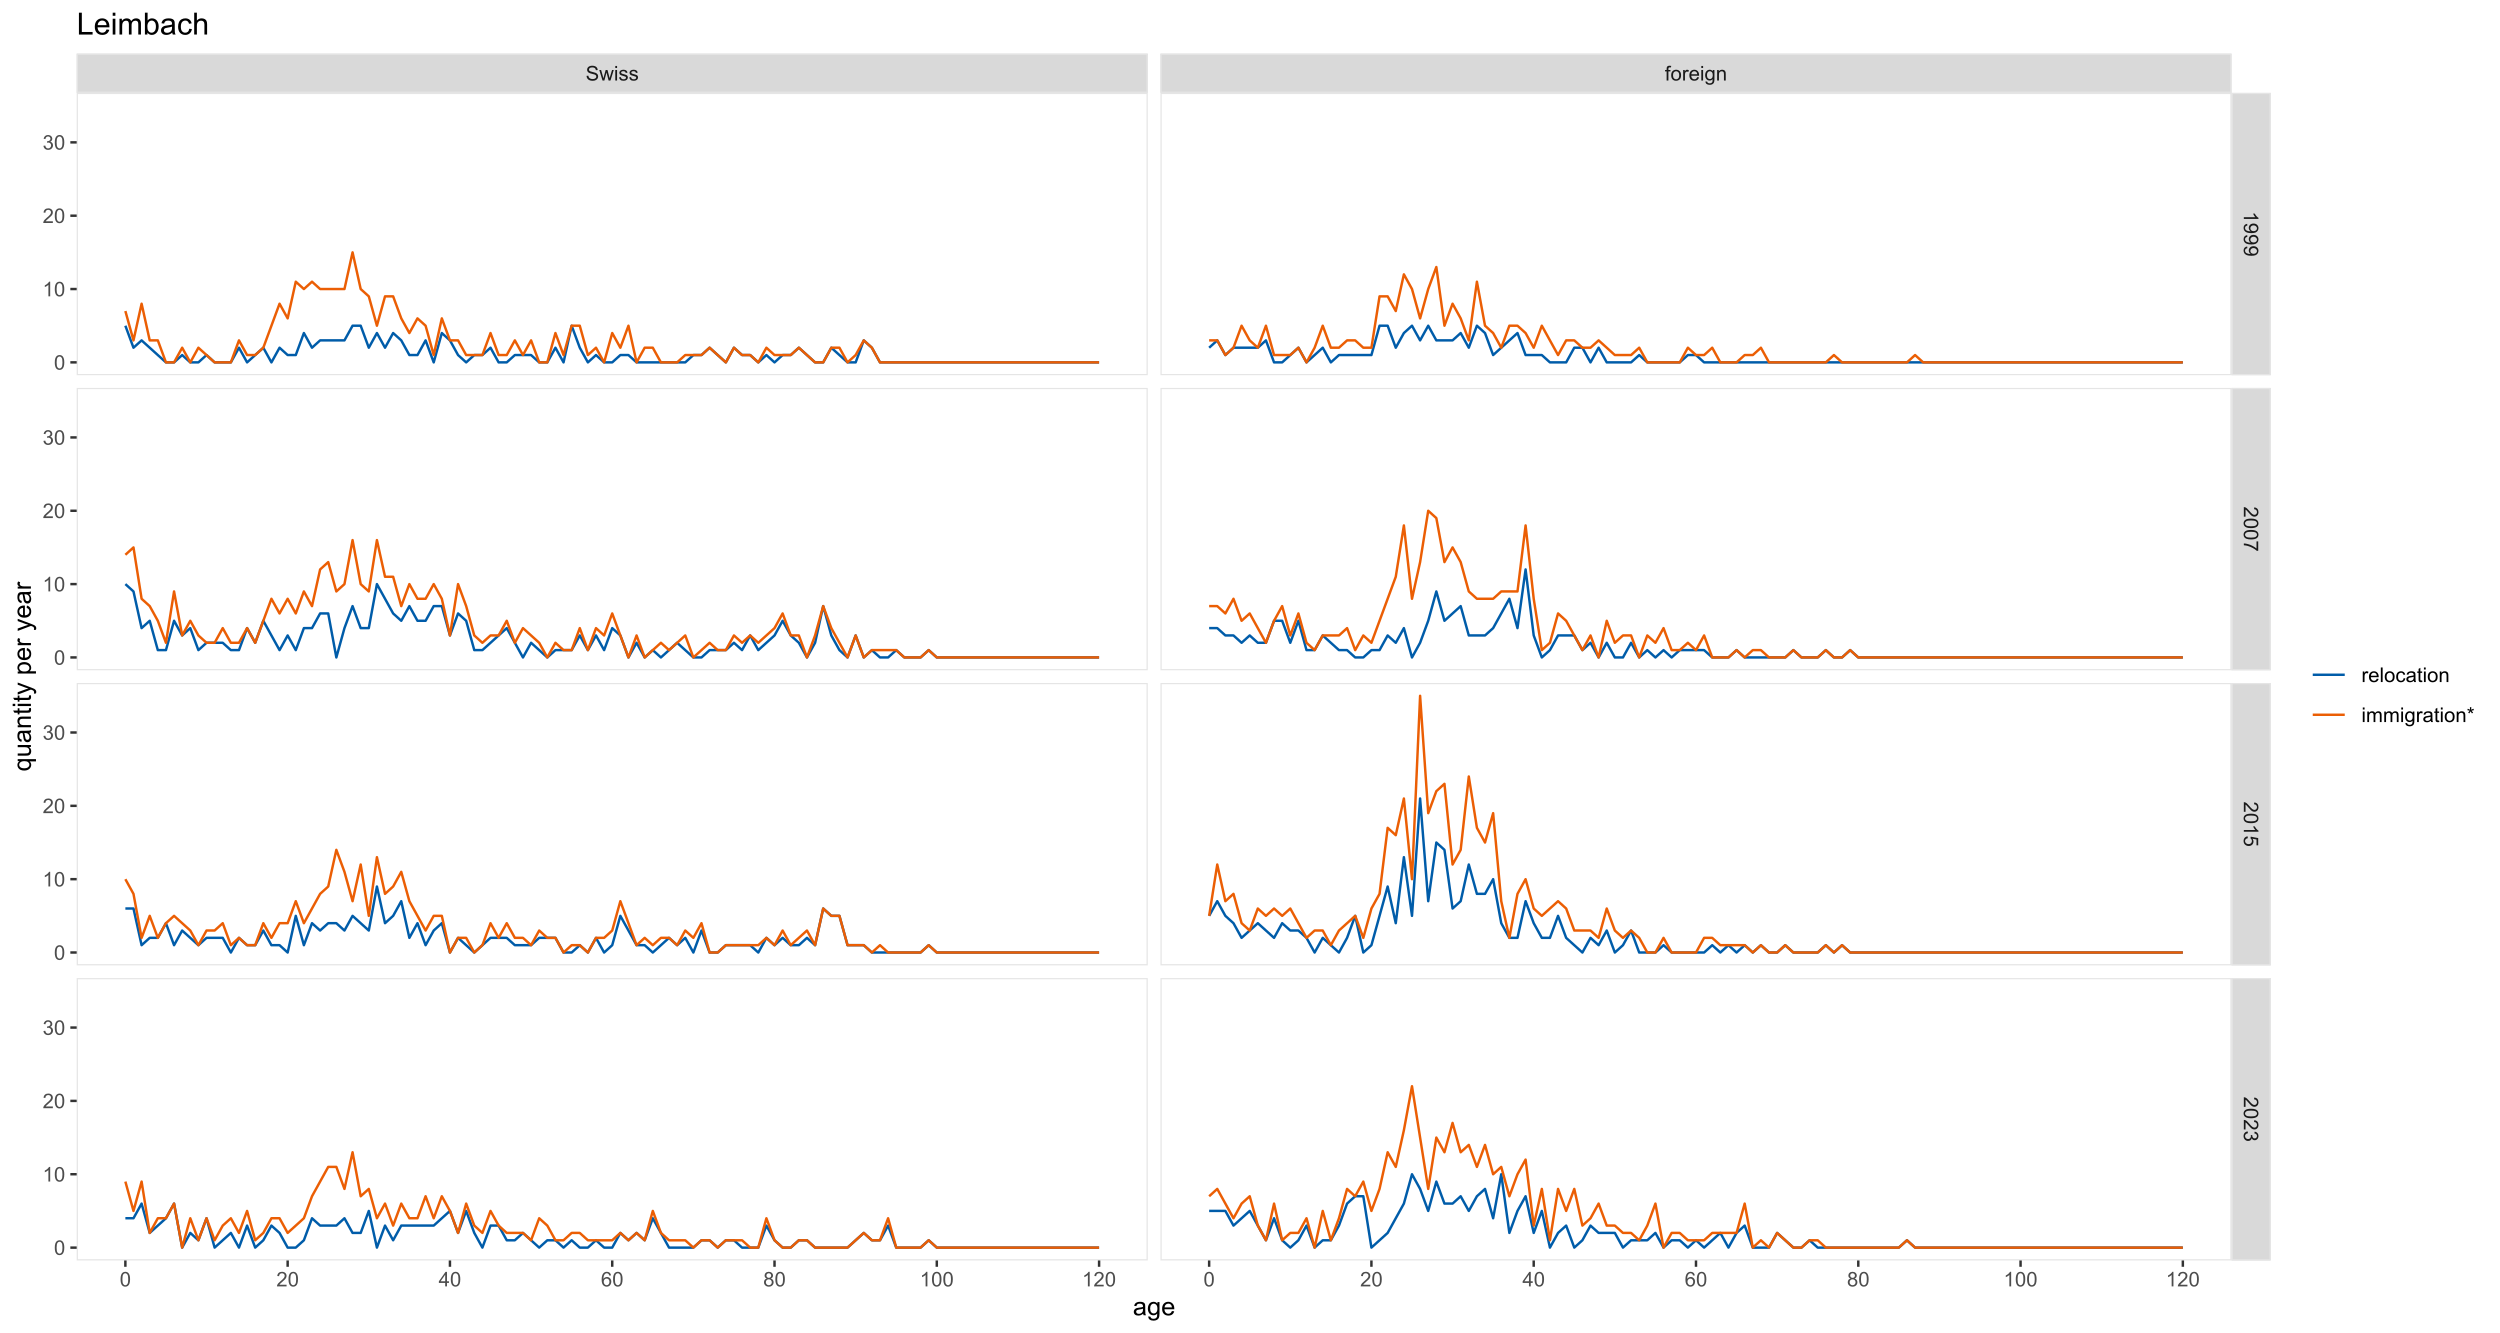 <?xml version="1.0" encoding="UTF-8"?>
<svg xmlns="http://www.w3.org/2000/svg" xmlns:xlink="http://www.w3.org/1999/xlink" width="1080pt" height="576pt" viewBox="0 0 1080 576" version="1.1">
<defs>
<g>
<symbol overflow="visible" id="glyph0-0">
<path style="stroke:none;" d="M 1.102 0 L 1.102 -5.5 L 5.5 -5.5 L 5.5 0 Z M 1.238 -0.137 L 5.363 -0.137 L 5.363 -5.363 L 1.238 -5.363 Z M 1.238 -0.137 "/>
</symbol>
<symbol overflow="visible" id="glyph0-1">
<path style="stroke:none;" d="M 0.395 -2.023 L 1.18 -2.094 C 1.215 -1.773 1.305 -1.516 1.441 -1.316 C 1.574 -1.113 1.785 -0.949 2.074 -0.828 C 2.359 -0.699 2.68 -0.637 3.043 -0.641 C 3.355 -0.637 3.637 -0.684 3.883 -0.781 C 4.125 -0.875 4.305 -1.008 4.426 -1.172 C 4.543 -1.336 4.605 -1.516 4.605 -1.711 C 4.605 -1.906 4.547 -2.078 4.434 -2.227 C 4.316 -2.375 4.129 -2.5 3.867 -2.602 C 3.695 -2.664 3.32 -2.766 2.746 -2.906 C 2.164 -3.047 1.758 -3.176 1.531 -3.301 C 1.227 -3.453 1.004 -3.648 0.855 -3.887 C 0.707 -4.117 0.633 -4.379 0.637 -4.672 C 0.633 -4.984 0.723 -5.281 0.906 -5.562 C 1.082 -5.836 1.344 -6.047 1.695 -6.191 C 2.039 -6.332 2.426 -6.402 2.852 -6.406 C 3.316 -6.402 3.73 -6.328 4.09 -6.18 C 4.445 -6.027 4.719 -5.805 4.91 -5.516 C 5.102 -5.219 5.203 -4.891 5.219 -4.523 L 4.422 -4.465 C 4.375 -4.863 4.23 -5.164 3.984 -5.367 C 3.734 -5.57 3.367 -5.672 2.887 -5.672 C 2.383 -5.672 2.016 -5.578 1.785 -5.395 C 1.555 -5.207 1.441 -4.984 1.441 -4.727 C 1.441 -4.496 1.52 -4.309 1.684 -4.168 C 1.84 -4.02 2.262 -3.871 2.941 -3.719 C 3.617 -3.562 4.082 -3.43 4.336 -3.316 C 4.703 -3.145 4.973 -2.93 5.148 -2.672 C 5.32 -2.414 5.406 -2.113 5.41 -1.777 C 5.406 -1.441 5.312 -1.129 5.121 -0.832 C 4.93 -0.535 4.652 -0.301 4.293 -0.137 C 3.93 0.027 3.527 0.105 3.082 0.109 C 2.512 0.105 2.031 0.023 1.648 -0.141 C 1.258 -0.305 0.957 -0.555 0.742 -0.891 C 0.52 -1.223 0.402 -1.598 0.395 -2.023 Z M 0.395 -2.023 "/>
</symbol>
<symbol overflow="visible" id="glyph0-2">
<path style="stroke:none;" d="M 1.422 0 L 0.027 -4.562 L 0.824 -4.562 L 1.551 -1.93 L 1.82 -0.949 C 1.832 -0.996 1.91 -1.309 2.059 -1.891 L 2.785 -4.562 L 3.578 -4.562 L 4.262 -1.918 L 4.492 -1.043 L 4.754 -1.926 L 5.535 -4.562 L 6.285 -4.562 L 4.859 0 L 4.055 0 L 3.332 -2.734 L 3.152 -3.512 L 2.23 0 Z M 1.422 0 "/>
</symbol>
<symbol overflow="visible" id="glyph0-3">
<path style="stroke:none;" d="M 0.586 -5.41 L 0.586 -6.301 L 1.359 -6.301 L 1.359 -5.41 Z M 0.586 0 L 0.586 -4.562 L 1.359 -4.562 L 1.359 0 Z M 0.586 0 "/>
</symbol>
<symbol overflow="visible" id="glyph0-4">
<path style="stroke:none;" d="M 0.27 -1.363 L 1.035 -1.484 C 1.078 -1.172 1.199 -0.938 1.395 -0.777 C 1.59 -0.609 1.863 -0.527 2.219 -0.531 C 2.57 -0.527 2.832 -0.602 3.008 -0.75 C 3.176 -0.895 3.262 -1.062 3.266 -1.258 C 3.262 -1.43 3.188 -1.566 3.039 -1.672 C 2.93 -1.734 2.664 -1.824 2.246 -1.934 C 1.676 -2.074 1.285 -2.195 1.066 -2.305 C 0.848 -2.406 0.68 -2.551 0.566 -2.738 C 0.453 -2.918 0.398 -3.125 0.398 -3.352 C 0.398 -3.555 0.445 -3.742 0.539 -3.914 C 0.633 -4.086 0.758 -4.23 0.918 -4.348 C 1.039 -4.434 1.203 -4.508 1.41 -4.574 C 1.617 -4.633 1.84 -4.664 2.078 -4.668 C 2.434 -4.664 2.75 -4.613 3.023 -4.512 C 3.293 -4.406 3.492 -4.266 3.621 -4.09 C 3.75 -3.914 3.84 -3.68 3.891 -3.387 L 3.133 -3.281 C 3.098 -3.516 2.996 -3.699 2.832 -3.832 C 2.664 -3.965 2.434 -4.031 2.137 -4.031 C 1.777 -4.031 1.523 -3.973 1.375 -3.855 C 1.223 -3.738 1.148 -3.598 1.148 -3.441 C 1.148 -3.34 1.18 -3.25 1.242 -3.172 C 1.305 -3.086 1.402 -3.02 1.539 -2.965 C 1.613 -2.934 1.84 -2.867 2.223 -2.766 C 2.766 -2.617 3.148 -2.496 3.367 -2.406 C 3.582 -2.312 3.75 -2.176 3.875 -2 C 3.996 -1.82 4.059 -1.602 4.062 -1.34 C 4.059 -1.078 3.984 -0.836 3.836 -0.609 C 3.684 -0.383 3.465 -0.207 3.184 -0.082 C 2.895 0.039 2.574 0.098 2.223 0.102 C 1.625 0.098 1.172 -0.02 0.863 -0.266 C 0.551 -0.508 0.355 -0.875 0.27 -1.363 Z M 0.27 -1.363 "/>
</symbol>
<symbol overflow="visible" id="glyph0-5">
<path style="stroke:none;" d="M 0.766 0 L 0.766 -3.961 L 0.082 -3.961 L 0.082 -4.562 L 0.766 -4.562 L 0.766 -5.047 C 0.762 -5.352 0.789 -5.582 0.848 -5.73 C 0.918 -5.93 1.047 -6.09 1.238 -6.219 C 1.422 -6.34 1.688 -6.402 2.027 -6.406 C 2.246 -6.402 2.484 -6.379 2.75 -6.328 L 2.633 -5.656 C 2.469 -5.68 2.32 -5.695 2.18 -5.699 C 1.945 -5.695 1.777 -5.645 1.68 -5.547 C 1.582 -5.445 1.535 -5.258 1.535 -4.984 L 1.535 -4.562 L 2.422 -4.562 L 2.422 -3.961 L 1.535 -3.961 L 1.535 0 Z M 0.766 0 "/>
</symbol>
<symbol overflow="visible" id="glyph0-6">
<path style="stroke:none;" d="M 0.293 -2.281 C 0.293 -3.125 0.527 -3.754 0.996 -4.16 C 1.387 -4.496 1.863 -4.664 2.434 -4.668 C 3.059 -4.664 3.57 -4.457 3.969 -4.051 C 4.363 -3.637 4.562 -3.07 4.566 -2.348 C 4.562 -1.758 4.477 -1.297 4.301 -0.961 C 4.125 -0.625 3.867 -0.363 3.535 -0.176 C 3.195 0.008 2.828 0.098 2.434 0.102 C 1.789 0.098 1.273 -0.102 0.883 -0.512 C 0.488 -0.918 0.293 -1.508 0.293 -2.281 Z M 1.086 -2.281 C 1.082 -1.695 1.211 -1.258 1.469 -0.969 C 1.723 -0.672 2.043 -0.527 2.434 -0.531 C 2.812 -0.527 3.133 -0.672 3.391 -0.969 C 3.645 -1.258 3.773 -1.707 3.773 -2.309 C 3.773 -2.871 3.645 -3.297 3.387 -3.59 C 3.129 -3.879 2.809 -4.023 2.434 -4.027 C 2.043 -4.023 1.723 -3.879 1.469 -3.594 C 1.211 -3.301 1.082 -2.863 1.086 -2.281 Z M 1.086 -2.281 "/>
</symbol>
<symbol overflow="visible" id="glyph0-7">
<path style="stroke:none;" d="M 0.57 0 L 0.57 -4.562 L 1.266 -4.562 L 1.266 -3.871 C 1.445 -4.191 1.609 -4.406 1.758 -4.512 C 1.906 -4.613 2.07 -4.664 2.258 -4.668 C 2.516 -4.664 2.781 -4.582 3.051 -4.418 L 2.785 -3.699 C 2.59 -3.809 2.402 -3.867 2.219 -3.867 C 2.047 -3.867 1.895 -3.816 1.762 -3.715 C 1.625 -3.613 1.527 -3.473 1.473 -3.293 C 1.383 -3.016 1.34 -2.715 1.344 -2.391 L 1.344 0 Z M 0.57 0 "/>
</symbol>
<symbol overflow="visible" id="glyph0-8">
<path style="stroke:none;" d="M 3.703 -1.469 L 4.504 -1.371 C 4.375 -0.902 4.141 -0.539 3.801 -0.285 C 3.461 -0.027 3.027 0.098 2.496 0.102 C 1.828 0.098 1.297 -0.102 0.906 -0.512 C 0.512 -0.918 0.316 -1.496 0.32 -2.242 C 0.316 -3.008 0.516 -3.605 0.914 -4.031 C 1.309 -4.453 1.82 -4.664 2.453 -4.668 C 3.059 -4.664 3.555 -4.457 3.945 -4.043 C 4.328 -3.629 4.523 -3.043 4.527 -2.289 C 4.523 -2.242 4.523 -2.176 4.523 -2.086 L 1.121 -2.086 C 1.145 -1.582 1.289 -1.195 1.547 -0.93 C 1.801 -0.66 2.117 -0.527 2.5 -0.531 C 2.781 -0.527 3.023 -0.602 3.227 -0.754 C 3.426 -0.902 3.586 -1.141 3.703 -1.469 Z M 1.164 -2.719 L 3.711 -2.719 C 3.672 -3.102 3.578 -3.387 3.422 -3.582 C 3.172 -3.879 2.852 -4.031 2.461 -4.031 C 2.105 -4.031 1.805 -3.91 1.566 -3.672 C 1.32 -3.434 1.188 -3.117 1.164 -2.719 Z M 1.164 -2.719 "/>
</symbol>
<symbol overflow="visible" id="glyph0-9">
<path style="stroke:none;" d="M 0.438 0.379 L 1.191 0.488 C 1.219 0.719 1.309 0.891 1.453 0.996 C 1.645 1.137 1.906 1.207 2.238 1.211 C 2.598 1.207 2.871 1.137 3.066 0.996 C 3.258 0.852 3.391 0.648 3.465 0.395 C 3.5 0.234 3.52 -0.094 3.52 -0.598 C 3.18 -0.199 2.758 0 2.258 0 C 1.625 0 1.141 -0.227 0.801 -0.68 C 0.453 -1.133 0.281 -1.676 0.285 -2.309 C 0.281 -2.742 0.359 -3.141 0.52 -3.512 C 0.676 -3.879 0.906 -4.164 1.207 -4.367 C 1.504 -4.562 1.855 -4.664 2.262 -4.668 C 2.797 -4.664 3.238 -4.445 3.594 -4.012 L 3.594 -4.562 L 4.305 -4.562 L 4.305 -0.617 C 4.301 0.094 4.227 0.594 4.086 0.891 C 3.938 1.188 3.711 1.422 3.398 1.594 C 3.086 1.766 2.699 1.852 2.242 1.852 C 1.695 1.852 1.254 1.727 0.922 1.484 C 0.586 1.234 0.426 0.867 0.438 0.379 Z M 1.078 -2.363 C 1.078 -1.762 1.195 -1.324 1.434 -1.051 C 1.672 -0.773 1.969 -0.637 2.328 -0.641 C 2.68 -0.637 2.98 -0.773 3.223 -1.051 C 3.461 -1.32 3.578 -1.75 3.582 -2.336 C 3.578 -2.895 3.457 -3.316 3.211 -3.602 C 2.961 -3.883 2.66 -4.023 2.316 -4.027 C 1.969 -4.023 1.676 -3.883 1.438 -3.605 C 1.195 -3.324 1.078 -2.91 1.078 -2.363 Z M 1.078 -2.363 "/>
</symbol>
<symbol overflow="visible" id="glyph0-10">
<path style="stroke:none;" d="M 0.578 0 L 0.578 -4.562 L 1.277 -4.562 L 1.277 -3.914 C 1.609 -4.414 2.09 -4.664 2.727 -4.668 C 3 -4.664 3.254 -4.613 3.484 -4.52 C 3.715 -4.418 3.887 -4.289 4.004 -4.129 C 4.113 -3.969 4.195 -3.777 4.246 -3.559 C 4.273 -3.41 4.289 -3.16 4.289 -2.805 L 4.289 0 L 3.516 0 L 3.516 -2.777 C 3.516 -3.09 3.484 -3.324 3.426 -3.484 C 3.363 -3.637 3.258 -3.762 3.105 -3.855 C 2.949 -3.949 2.77 -3.996 2.566 -3.996 C 2.234 -3.996 1.949 -3.891 1.711 -3.68 C 1.469 -3.469 1.348 -3.07 1.352 -2.492 L 1.352 0 Z M 0.578 0 "/>
</symbol>
<symbol overflow="visible" id="glyph0-11">
<path style="stroke:none;" d="M 0.367 -3.105 C 0.363 -3.848 0.438 -4.445 0.594 -4.902 C 0.742 -5.355 0.973 -5.707 1.277 -5.953 C 1.578 -6.199 1.957 -6.32 2.418 -6.324 C 2.754 -6.32 3.051 -6.254 3.309 -6.121 C 3.562 -5.984 3.773 -5.789 3.938 -5.531 C 4.102 -5.273 4.23 -4.961 4.328 -4.594 C 4.422 -4.227 4.469 -3.73 4.473 -3.105 C 4.469 -2.367 4.395 -1.77 4.242 -1.316 C 4.09 -0.859 3.863 -0.508 3.562 -0.262 C 3.258 -0.016 2.875 0.105 2.418 0.109 C 1.809 0.105 1.332 -0.109 0.988 -0.547 C 0.57 -1.066 0.363 -1.922 0.367 -3.105 Z M 1.16 -3.105 C 1.16 -2.07 1.281 -1.379 1.523 -1.039 C 1.766 -0.695 2.062 -0.527 2.418 -0.527 C 2.773 -0.527 3.074 -0.699 3.316 -1.043 C 3.559 -1.387 3.68 -2.074 3.68 -3.105 C 3.68 -4.145 3.559 -4.832 3.316 -5.172 C 3.074 -5.512 2.77 -5.684 2.41 -5.684 C 2.051 -5.684 1.77 -5.531 1.559 -5.234 C 1.293 -4.844 1.16 -4.137 1.16 -3.105 Z M 1.16 -3.105 "/>
</symbol>
<symbol overflow="visible" id="glyph0-12">
<path style="stroke:none;" d="M 4.43 -0.742 L 4.43 0 L 0.266 0 C 0.258 -0.188 0.289 -0.367 0.355 -0.539 C 0.461 -0.82 0.629 -1.098 0.863 -1.375 C 1.094 -1.648 1.434 -1.965 1.879 -2.328 C 2.562 -2.887 3.023 -3.332 3.266 -3.664 C 3.5 -3.988 3.621 -4.301 3.625 -4.594 C 3.621 -4.898 3.512 -5.156 3.297 -5.367 C 3.074 -5.578 2.789 -5.684 2.441 -5.684 C 2.066 -5.684 1.77 -5.57 1.547 -5.348 C 1.32 -5.125 1.207 -4.816 1.207 -4.422 L 0.414 -4.504 C 0.465 -5.094 0.668 -5.543 1.027 -5.855 C 1.379 -6.164 1.855 -6.32 2.457 -6.324 C 3.059 -6.32 3.539 -6.152 3.891 -5.82 C 4.242 -5.484 4.418 -5.07 4.422 -4.578 C 4.418 -4.32 4.367 -4.074 4.266 -3.832 C 4.164 -3.59 3.992 -3.332 3.754 -3.062 C 3.512 -2.793 3.113 -2.426 2.562 -1.957 C 2.094 -1.566 1.797 -1.301 1.664 -1.16 C 1.531 -1.02 1.422 -0.879 1.34 -0.742 Z M 4.43 -0.742 "/>
</symbol>
<symbol overflow="visible" id="glyph0-13">
<path style="stroke:none;" d="M 2.844 0 L 2.844 -1.508 L 0.113 -1.508 L 0.113 -2.219 L 2.988 -6.301 L 3.617 -6.301 L 3.617 -2.219 L 4.469 -2.219 L 4.469 -1.508 L 3.617 -1.508 L 3.617 0 Z M 2.844 -2.219 L 2.844 -5.059 L 0.871 -2.219 Z M 2.844 -2.219 "/>
</symbol>
<symbol overflow="visible" id="glyph0-14">
<path style="stroke:none;" d="M 4.379 -4.758 L 3.609 -4.695 C 3.539 -4.996 3.441 -5.219 3.316 -5.359 C 3.105 -5.574 2.848 -5.684 2.543 -5.688 C 2.297 -5.684 2.078 -5.617 1.895 -5.484 C 1.648 -5.305 1.457 -5.043 1.32 -4.703 C 1.176 -4.363 1.105 -3.879 1.102 -3.25 C 1.285 -3.531 1.512 -3.742 1.781 -3.879 C 2.051 -4.016 2.332 -4.082 2.629 -4.086 C 3.141 -4.082 3.578 -3.895 3.945 -3.516 C 4.305 -3.137 4.488 -2.645 4.492 -2.047 C 4.488 -1.648 4.402 -1.281 4.234 -0.941 C 4.062 -0.602 3.828 -0.34 3.531 -0.16 C 3.23 0.02 2.895 0.105 2.52 0.109 C 1.871 0.105 1.344 -0.129 0.941 -0.602 C 0.531 -1.074 0.328 -1.855 0.332 -2.949 C 0.328 -4.16 0.551 -5.047 1.004 -5.602 C 1.395 -6.082 1.926 -6.32 2.59 -6.324 C 3.086 -6.32 3.492 -6.184 3.809 -5.906 C 4.125 -5.629 4.312 -5.246 4.379 -4.758 Z M 1.219 -2.039 C 1.219 -1.773 1.273 -1.516 1.387 -1.273 C 1.5 -1.027 1.66 -0.844 1.863 -0.719 C 2.066 -0.59 2.277 -0.527 2.504 -0.527 C 2.828 -0.527 3.109 -0.656 3.348 -0.922 C 3.578 -1.184 3.695 -1.543 3.699 -2 C 3.695 -2.43 3.582 -2.773 3.352 -3.027 C 3.117 -3.273 2.824 -3.398 2.477 -3.402 C 2.121 -3.398 1.824 -3.273 1.582 -3.027 C 1.34 -2.773 1.219 -2.445 1.219 -2.039 Z M 1.219 -2.039 "/>
</symbol>
<symbol overflow="visible" id="glyph0-15">
<path style="stroke:none;" d="M 1.555 -3.418 C 1.23 -3.531 0.992 -3.699 0.84 -3.918 C 0.684 -4.133 0.609 -4.395 0.609 -4.699 C 0.609 -5.156 0.773 -5.539 1.102 -5.855 C 1.43 -6.164 1.867 -6.32 2.418 -6.324 C 2.969 -6.32 3.41 -6.16 3.746 -5.844 C 4.078 -5.523 4.246 -5.137 4.25 -4.68 C 4.246 -4.387 4.172 -4.133 4.02 -3.918 C 3.863 -3.699 3.629 -3.531 3.32 -3.418 C 3.707 -3.285 4 -3.082 4.203 -2.805 C 4.402 -2.52 4.504 -2.184 4.508 -1.801 C 4.504 -1.258 4.312 -0.805 3.934 -0.441 C 3.551 -0.074 3.051 0.105 2.434 0.109 C 1.809 0.105 1.309 -0.074 0.926 -0.441 C 0.543 -0.809 0.352 -1.27 0.355 -1.82 C 0.352 -2.23 0.457 -2.574 0.668 -2.852 C 0.875 -3.125 1.168 -3.312 1.555 -3.418 Z M 1.402 -4.727 C 1.398 -4.426 1.496 -4.184 1.688 -3.996 C 1.879 -3.805 2.129 -3.707 2.438 -3.711 C 2.734 -3.707 2.977 -3.801 3.168 -3.992 C 3.355 -4.176 3.449 -4.406 3.453 -4.684 C 3.449 -4.965 3.352 -5.203 3.16 -5.398 C 2.961 -5.586 2.719 -5.684 2.43 -5.688 C 2.129 -5.684 1.883 -5.59 1.691 -5.402 C 1.496 -5.215 1.398 -4.988 1.402 -4.727 Z M 1.152 -1.816 C 1.148 -1.598 1.199 -1.383 1.309 -1.176 C 1.41 -0.969 1.566 -0.809 1.773 -0.695 C 1.98 -0.582 2.203 -0.527 2.441 -0.527 C 2.809 -0.527 3.113 -0.645 3.355 -0.883 C 3.594 -1.121 3.715 -1.426 3.719 -1.793 C 3.715 -2.164 3.59 -2.469 3.344 -2.715 C 3.094 -2.957 2.785 -3.082 2.414 -3.082 C 2.051 -3.082 1.75 -2.961 1.512 -2.719 C 1.27 -2.477 1.148 -2.176 1.152 -1.816 Z M 1.152 -1.816 "/>
</symbol>
<symbol overflow="visible" id="glyph0-16">
<path style="stroke:none;" d="M 3.277 0 L 2.504 0 L 2.504 -4.93 C 2.316 -4.75 2.074 -4.574 1.773 -4.395 C 1.469 -4.215 1.195 -4.082 0.957 -3.996 L 0.957 -4.742 C 1.387 -4.941 1.766 -5.188 2.09 -5.48 C 2.414 -5.77 2.645 -6.051 2.781 -6.324 L 3.277 -6.324 Z M 3.277 0 "/>
</symbol>
<symbol overflow="visible" id="glyph0-17">
<path style="stroke:none;" d="M 0.371 -1.664 L 1.145 -1.766 C 1.23 -1.324 1.383 -1.008 1.598 -0.816 C 1.809 -0.621 2.066 -0.527 2.375 -0.527 C 2.734 -0.527 3.043 -0.652 3.297 -0.906 C 3.547 -1.156 3.672 -1.469 3.676 -1.844 C 3.672 -2.195 3.555 -2.488 3.324 -2.719 C 3.09 -2.949 2.797 -3.062 2.441 -3.066 C 2.293 -3.062 2.109 -3.035 1.895 -2.98 L 1.98 -3.66 C 2.031 -3.652 2.07 -3.648 2.105 -3.652 C 2.434 -3.648 2.73 -3.734 2.996 -3.91 C 3.254 -4.078 3.387 -4.344 3.391 -4.703 C 3.387 -4.984 3.289 -5.219 3.102 -5.406 C 2.906 -5.59 2.66 -5.684 2.359 -5.688 C 2.055 -5.684 1.805 -5.59 1.605 -5.402 C 1.402 -5.215 1.273 -4.93 1.219 -4.555 L 0.445 -4.691 C 0.539 -5.207 0.754 -5.609 1.09 -5.895 C 1.426 -6.18 1.844 -6.32 2.344 -6.324 C 2.688 -6.32 3.004 -6.246 3.293 -6.102 C 3.582 -5.953 3.801 -5.754 3.953 -5.5 C 4.105 -5.242 4.184 -4.973 4.184 -4.688 C 4.184 -4.414 4.109 -4.164 3.965 -3.945 C 3.816 -3.719 3.602 -3.543 3.316 -3.41 C 3.688 -3.324 3.977 -3.145 4.184 -2.875 C 4.391 -2.602 4.492 -2.262 4.496 -1.859 C 4.492 -1.305 4.293 -0.84 3.895 -0.461 C 3.492 -0.078 2.984 0.109 2.371 0.113 C 1.816 0.109 1.355 -0.051 0.992 -0.379 C 0.625 -0.707 0.418 -1.137 0.371 -1.664 Z M 0.371 -1.664 "/>
</symbol>
<symbol overflow="visible" id="glyph0-18">
<path style="stroke:none;" d="M 0.562 0 L 0.562 -6.301 L 1.336 -6.301 L 1.336 0 Z M 0.562 0 "/>
</symbol>
<symbol overflow="visible" id="glyph0-19">
<path style="stroke:none;" d="M 3.559 -1.672 L 4.32 -1.574 C 4.234 -1.047 4.023 -0.637 3.68 -0.34 C 3.336 -0.047 2.914 0.098 2.418 0.102 C 1.793 0.098 1.293 -0.102 0.914 -0.508 C 0.531 -0.914 0.34 -1.5 0.344 -2.266 C 0.34 -2.754 0.422 -3.184 0.586 -3.559 C 0.75 -3.926 0.996 -4.203 1.332 -4.391 C 1.664 -4.57 2.027 -4.664 2.422 -4.668 C 2.914 -4.664 3.32 -4.539 3.641 -4.289 C 3.953 -4.039 4.156 -3.684 4.246 -3.223 L 3.492 -3.105 C 3.422 -3.41 3.293 -3.641 3.113 -3.797 C 2.926 -3.953 2.707 -4.031 2.453 -4.031 C 2.062 -4.031 1.746 -3.891 1.504 -3.609 C 1.258 -3.328 1.137 -2.887 1.141 -2.285 C 1.137 -1.672 1.254 -1.227 1.492 -0.949 C 1.723 -0.668 2.027 -0.527 2.41 -0.531 C 2.711 -0.527 2.965 -0.621 3.172 -0.809 C 3.371 -0.996 3.5 -1.281 3.559 -1.672 Z M 3.559 -1.672 "/>
</symbol>
<symbol overflow="visible" id="glyph0-20">
<path style="stroke:none;" d="M 3.559 -0.562 C 3.27 -0.32 2.996 -0.148 2.73 -0.047 C 2.465 0.051 2.18 0.098 1.879 0.102 C 1.375 0.098 0.988 -0.02 0.719 -0.266 C 0.449 -0.508 0.316 -0.82 0.316 -1.203 C 0.316 -1.422 0.367 -1.629 0.469 -1.816 C 0.57 -2 0.703 -2.148 0.871 -2.262 C 1.031 -2.371 1.215 -2.453 1.426 -2.516 C 1.574 -2.551 1.805 -2.59 2.113 -2.629 C 2.734 -2.703 3.195 -2.793 3.492 -2.895 C 3.492 -3 3.492 -3.066 3.496 -3.098 C 3.492 -3.41 3.418 -3.633 3.277 -3.766 C 3.074 -3.938 2.781 -4.023 2.398 -4.027 C 2.031 -4.023 1.762 -3.961 1.59 -3.836 C 1.414 -3.707 1.289 -3.48 1.207 -3.16 L 0.453 -3.262 C 0.516 -3.582 0.629 -3.844 0.789 -4.043 C 0.945 -4.242 1.172 -4.395 1.473 -4.504 C 1.77 -4.609 2.117 -4.664 2.508 -4.668 C 2.898 -4.664 3.215 -4.617 3.457 -4.527 C 3.699 -4.434 3.879 -4.32 3.996 -4.184 C 4.109 -4.043 4.188 -3.867 4.238 -3.656 C 4.258 -3.523 4.27 -3.285 4.273 -2.945 L 4.273 -1.914 C 4.27 -1.191 4.289 -0.734 4.324 -0.547 C 4.355 -0.352 4.418 -0.172 4.52 0 L 3.711 0 C 3.629 -0.16 3.578 -0.348 3.559 -0.562 Z M 3.492 -2.289 C 3.211 -2.172 2.789 -2.074 2.23 -2 C 1.91 -1.949 1.684 -1.898 1.555 -1.844 C 1.422 -1.785 1.32 -1.699 1.25 -1.59 C 1.176 -1.477 1.141 -1.355 1.145 -1.227 C 1.141 -1.016 1.219 -0.844 1.379 -0.707 C 1.531 -0.57 1.762 -0.504 2.062 -0.504 C 2.359 -0.504 2.621 -0.566 2.855 -0.699 C 3.086 -0.824 3.258 -1.004 3.367 -1.234 C 3.449 -1.406 3.492 -1.664 3.492 -2.008 Z M 3.492 -2.289 "/>
</symbol>
<symbol overflow="visible" id="glyph0-21">
<path style="stroke:none;" d="M 2.27 -0.691 L 2.379 -0.008 C 2.16 0.039 1.965 0.059 1.797 0.059 C 1.512 0.059 1.293 0.016 1.141 -0.074 C 0.984 -0.16 0.875 -0.277 0.816 -0.422 C 0.75 -0.566 0.719 -0.871 0.723 -1.336 L 0.723 -3.961 L 0.156 -3.961 L 0.156 -4.562 L 0.723 -4.562 L 0.723 -5.695 L 1.492 -6.156 L 1.492 -4.562 L 2.27 -4.562 L 2.27 -3.961 L 1.492 -3.961 L 1.492 -1.293 C 1.488 -1.07 1.5 -0.93 1.531 -0.867 C 1.555 -0.805 1.602 -0.754 1.664 -0.715 C 1.727 -0.676 1.812 -0.656 1.93 -0.66 C 2.012 -0.656 2.125 -0.668 2.27 -0.691 Z M 2.27 -0.691 "/>
</symbol>
<symbol overflow="visible" id="glyph0-22">
<path style="stroke:none;" d="M 0.578 0 L 0.578 -4.562 L 1.273 -4.562 L 1.273 -3.922 C 1.414 -4.141 1.605 -4.32 1.844 -4.461 C 2.078 -4.594 2.348 -4.664 2.656 -4.668 C 2.992 -4.664 3.27 -4.594 3.488 -4.457 C 3.699 -4.312 3.852 -4.117 3.945 -3.867 C 4.301 -4.398 4.773 -4.664 5.355 -4.668 C 5.805 -4.664 6.148 -4.539 6.395 -4.289 C 6.637 -4.039 6.762 -3.652 6.762 -3.133 L 6.762 0 L 5.996 0 L 5.996 -2.875 C 5.992 -3.184 5.969 -3.406 5.918 -3.543 C 5.867 -3.676 5.773 -3.785 5.645 -3.871 C 5.512 -3.953 5.359 -3.996 5.184 -3.996 C 4.859 -3.996 4.594 -3.887 4.383 -3.676 C 4.172 -3.457 4.066 -3.117 4.066 -2.652 L 4.066 0 L 3.293 0 L 3.293 -2.965 C 3.293 -3.309 3.227 -3.566 3.102 -3.738 C 2.973 -3.91 2.77 -3.996 2.484 -3.996 C 2.266 -3.996 2.062 -3.938 1.879 -3.824 C 1.691 -3.707 1.559 -3.539 1.477 -3.32 C 1.391 -3.098 1.348 -2.781 1.352 -2.367 L 1.352 0 Z M 0.578 0 "/>
</symbol>
<symbol overflow="visible" id="glyph0-23">
<path style="stroke:none;" d="M 0.273 -5.145 L 0.473 -5.754 C 0.926 -5.59 1.258 -5.449 1.465 -5.336 C 1.41 -5.852 1.379 -6.207 1.379 -6.406 L 2.004 -6.406 C 1.992 -6.117 1.957 -5.762 1.902 -5.34 C 2.195 -5.488 2.535 -5.629 2.918 -5.754 L 3.117 -5.145 C 2.75 -5.02 2.391 -4.938 2.047 -4.902 C 2.219 -4.75 2.465 -4.48 2.785 -4.09 L 2.27 -3.727 C 2.098 -3.953 1.902 -4.258 1.68 -4.648 C 1.465 -4.242 1.277 -3.938 1.121 -3.727 L 0.613 -4.09 C 0.945 -4.496 1.184 -4.766 1.328 -4.902 C 0.957 -4.973 0.605 -5.055 0.273 -5.145 Z M 0.273 -5.145 "/>
</symbol>
<symbol overflow="visible" id="glyph1-0">
<path style="stroke:none;" d="M 0 1.102 L 5.5 1.102 L 5.5 5.5 L 0 5.5 Z M 0.137 1.238 L 0.137 5.363 L 5.363 5.363 L 5.363 1.238 Z M 0.137 1.238 "/>
</symbol>
<symbol overflow="visible" id="glyph1-1">
<path style="stroke:none;" d="M 0 3.277 L 0 2.504 L 4.93 2.504 C 4.75 2.316 4.574 2.074 4.395 1.773 C 4.215 1.469 4.082 1.195 3.996 0.957 L 4.742 0.957 C 4.941 1.387 5.188 1.766 5.48 2.09 C 5.77 2.414 6.051 2.645 6.324 2.781 L 6.324 3.277 Z M 0 3.277 "/>
</symbol>
<symbol overflow="visible" id="glyph1-2">
<path style="stroke:none;" d="M 1.457 0.48 L 1.527 1.227 C 1.172 1.285 0.918 1.406 0.762 1.586 C 0.605 1.762 0.527 1.988 0.527 2.27 C 0.527 2.504 0.582 2.715 0.691 2.895 C 0.801 3.074 0.945 3.219 1.129 3.336 C 1.309 3.445 1.555 3.543 1.863 3.621 C 2.172 3.699 2.484 3.738 2.809 3.738 C 2.84 3.738 2.895 3.734 2.965 3.734 C 2.715 3.578 2.512 3.367 2.363 3.102 C 2.207 2.828 2.133 2.539 2.137 2.23 C 2.133 1.707 2.32 1.266 2.703 0.906 C 3.078 0.543 3.578 0.363 4.199 0.363 C 4.836 0.363 5.348 0.551 5.738 0.93 C 6.125 1.305 6.32 1.777 6.324 2.348 C 6.32 2.754 6.211 3.129 5.992 3.469 C 5.77 3.809 5.457 4.066 5.051 4.242 C 4.641 4.418 4.047 4.504 3.277 4.508 C 2.469 4.504 1.828 4.418 1.355 4.246 C 0.875 4.07 0.512 3.809 0.266 3.465 C 0.016 3.117 -0.105 2.715 -0.105 2.25 C -0.105 1.758 0.031 1.355 0.305 1.043 C 0.578 0.73 0.961 0.543 1.457 0.48 Z M 4.238 3.648 C 4.676 3.645 5.027 3.527 5.293 3.293 C 5.551 3.055 5.684 2.77 5.684 2.441 C 5.684 2.094 5.543 1.793 5.262 1.543 C 4.98 1.285 4.617 1.16 4.172 1.16 C 3.77 1.16 3.441 1.281 3.195 1.523 C 2.941 1.766 2.816 2.062 2.82 2.418 C 2.816 2.773 2.941 3.066 3.195 3.301 C 3.441 3.527 3.789 3.645 4.238 3.648 Z M 4.238 3.648 "/>
</symbol>
<symbol overflow="visible" id="glyph1-3">
<path style="stroke:none;" d="M 0.742 4.43 L 0 4.43 L 0 0.266 C 0.188 0.258 0.367 0.289 0.539 0.355 C 0.82 0.461 1.098 0.629 1.375 0.863 C 1.648 1.094 1.965 1.434 2.328 1.879 C 2.887 2.562 3.332 3.023 3.664 3.266 C 3.988 3.5 4.301 3.621 4.594 3.625 C 4.898 3.621 5.156 3.512 5.367 3.297 C 5.578 3.074 5.684 2.789 5.684 2.441 C 5.684 2.066 5.57 1.77 5.348 1.547 C 5.125 1.32 4.816 1.207 4.422 1.207 L 4.504 0.414 C 5.094 0.465 5.543 0.668 5.855 1.023 C 6.164 1.379 6.32 1.855 6.324 2.457 C 6.32 3.059 6.152 3.539 5.82 3.891 C 5.484 4.242 5.07 4.418 4.578 4.422 C 4.32 4.418 4.074 4.367 3.832 4.266 C 3.59 4.164 3.332 3.992 3.062 3.754 C 2.793 3.512 2.426 3.113 1.957 2.562 C 1.566 2.094 1.301 1.797 1.16 1.664 C 1.02 1.531 0.879 1.422 0.742 1.34 Z M 0.742 4.43 "/>
</symbol>
<symbol overflow="visible" id="glyph1-4">
<path style="stroke:none;" d="M 3.105 0.363 C 3.848 0.363 4.445 0.438 4.902 0.594 C 5.355 0.742 5.707 0.973 5.953 1.277 C 6.199 1.578 6.32 1.957 6.324 2.418 C 6.32 2.754 6.254 3.051 6.121 3.309 C 5.984 3.562 5.789 3.773 5.531 3.938 C 5.273 4.102 4.961 4.23 4.594 4.328 C 4.227 4.422 3.73 4.469 3.105 4.473 C 2.367 4.469 1.77 4.395 1.316 4.242 C 0.859 4.09 0.508 3.863 0.266 3.562 C 0.016 3.258 -0.105 2.875 -0.105 2.418 C -0.105 1.809 0.109 1.332 0.547 0.988 C 1.066 0.57 1.922 0.363 3.105 0.363 Z M 3.105 1.16 C 2.07 1.16 1.379 1.281 1.039 1.523 C 0.695 1.766 0.527 2.062 0.527 2.418 C 0.527 2.773 0.699 3.074 1.043 3.316 C 1.387 3.559 2.074 3.68 3.105 3.68 C 4.145 3.68 4.832 3.559 5.172 3.316 C 5.512 3.074 5.684 2.77 5.684 2.41 C 5.684 2.051 5.531 1.77 5.234 1.559 C 4.844 1.293 4.137 1.16 3.105 1.16 Z M 3.105 1.16 "/>
</symbol>
<symbol overflow="visible" id="glyph1-5">
<path style="stroke:none;" d="M 5.473 0.418 L 6.219 0.418 L 6.219 4.496 L 5.617 4.496 C 5.188 4.09 4.621 3.691 3.914 3.301 C 3.203 2.902 2.473 2.602 1.73 2.391 C 1.199 2.234 0.625 2.133 0 2.094 L 0 1.297 C 0.492 1.305 1.09 1.402 1.793 1.59 C 2.496 1.77 3.172 2.039 3.824 2.391 C 4.477 2.738 5.027 3.105 5.473 3.5 Z M 5.473 0.418 "/>
</symbol>
<symbol overflow="visible" id="glyph1-6">
<path style="stroke:none;" d="M 1.648 0.363 L 1.719 1.176 C 1.32 1.234 1.023 1.375 0.824 1.594 C 0.625 1.812 0.527 2.078 0.527 2.391 C 0.527 2.762 0.668 3.074 0.949 3.336 C 1.23 3.59 1.602 3.719 2.066 3.723 C 2.508 3.719 2.855 3.594 3.109 3.348 C 3.363 3.098 3.492 2.773 3.492 2.375 C 3.492 2.125 3.434 1.902 3.32 1.703 C 3.207 1.5 3.062 1.344 2.883 1.23 L 2.977 0.504 L 6.215 1.113 L 6.215 4.246 L 5.473 4.246 L 5.473 1.73 L 3.781 1.391 C 4.039 1.766 4.172 2.164 4.176 2.582 C 4.172 3.129 3.98 3.594 3.605 3.973 C 3.223 4.352 2.734 4.539 2.137 4.543 C 1.562 4.539 1.07 4.375 0.656 4.043 C 0.148 3.637 -0.105 3.086 -0.105 2.391 C -0.105 1.816 0.055 1.348 0.375 0.984 C 0.695 0.621 1.117 0.414 1.648 0.363 Z M 1.648 0.363 "/>
</symbol>
<symbol overflow="visible" id="glyph1-7">
<path style="stroke:none;" d="M 1.664 0.371 L 1.766 1.145 C 1.324 1.23 1.008 1.383 0.816 1.598 C 0.621 1.809 0.527 2.066 0.527 2.375 C 0.527 2.734 0.652 3.043 0.906 3.297 C 1.156 3.547 1.469 3.672 1.844 3.676 C 2.195 3.672 2.488 3.555 2.719 3.324 C 2.949 3.09 3.062 2.797 3.066 2.441 C 3.062 2.293 3.035 2.109 2.98 1.895 L 3.66 1.98 C 3.652 2.031 3.648 2.07 3.652 2.105 C 3.648 2.43 3.734 2.727 3.91 2.992 C 4.078 3.254 4.344 3.387 4.703 3.391 C 4.984 3.387 5.219 3.289 5.406 3.102 C 5.59 2.906 5.684 2.66 5.688 2.359 C 5.684 2.055 5.59 1.805 5.402 1.605 C 5.215 1.402 4.93 1.273 4.555 1.219 L 4.691 0.445 C 5.207 0.539 5.609 0.754 5.895 1.09 C 6.18 1.426 6.32 1.84 6.324 2.34 C 6.32 2.684 6.246 3.004 6.102 3.293 C 5.953 3.582 5.754 3.801 5.5 3.953 C 5.242 4.105 4.973 4.184 4.688 4.184 C 4.414 4.184 4.164 4.109 3.945 3.965 C 3.719 3.816 3.543 3.602 3.41 3.316 C 3.324 3.688 3.145 3.977 2.875 4.184 C 2.605 4.391 2.266 4.492 1.859 4.496 C 1.305 4.492 0.84 4.293 0.461 3.895 C 0.078 3.492 -0.109 2.984 -0.113 2.371 C -0.109 1.816 0.051 1.355 0.379 0.992 C 0.707 0.625 1.137 0.418 1.664 0.371 Z M 1.664 0.371 "/>
</symbol>
<symbol overflow="visible" id="glyph2-0">
<path style="stroke:none;" d="M 1.375 0 L 1.375 -6.875 L 6.875 -6.875 L 6.875 0 Z M 1.547 -0.172 L 6.703 -0.172 L 6.703 -6.703 L 1.547 -6.703 Z M 1.547 -0.172 "/>
</symbol>
<symbol overflow="visible" id="glyph2-1">
<path style="stroke:none;" d="M 4.445 -0.703 C 4.086 -0.398 3.742 -0.184 3.414 -0.059 C 3.082 0.066 2.727 0.129 2.348 0.129 C 1.719 0.129 1.238 -0.023 0.902 -0.328 C 0.566 -0.633 0.398 -1.023 0.398 -1.504 C 0.398 -1.781 0.461 -2.035 0.586 -2.27 C 0.711 -2.496 0.875 -2.684 1.086 -2.824 C 1.289 -2.965 1.523 -3.07 1.781 -3.141 C 1.969 -3.191 2.254 -3.238 2.641 -3.289 C 3.418 -3.375 3.992 -3.488 4.367 -3.621 C 4.367 -3.754 4.371 -3.836 4.371 -3.871 C 4.371 -4.266 4.277 -4.543 4.098 -4.703 C 3.848 -4.918 3.48 -5.027 2.996 -5.031 C 2.539 -5.027 2.203 -4.949 1.988 -4.793 C 1.77 -4.633 1.609 -4.352 1.508 -3.949 L 0.562 -4.078 C 0.648 -4.48 0.789 -4.805 0.988 -5.055 C 1.184 -5.301 1.469 -5.492 1.844 -5.629 C 2.215 -5.762 2.645 -5.828 3.137 -5.832 C 3.621 -5.828 4.02 -5.773 4.324 -5.66 C 4.629 -5.543 4.852 -5.398 4.996 -5.227 C 5.137 -5.055 5.238 -4.836 5.297 -4.57 C 5.328 -4.406 5.344 -4.109 5.344 -3.68 L 5.344 -2.391 C 5.344 -1.492 5.363 -0.922 5.406 -0.684 C 5.445 -0.445 5.527 -0.219 5.648 0 L 4.641 0 C 4.539 -0.199 4.473 -0.434 4.445 -0.703 Z M 4.367 -2.863 C 4.012 -2.719 3.488 -2.598 2.789 -2.496 C 2.391 -2.438 2.105 -2.371 1.941 -2.301 C 1.773 -2.227 1.648 -2.121 1.562 -1.988 C 1.473 -1.848 1.43 -1.695 1.43 -1.531 C 1.43 -1.27 1.527 -1.055 1.723 -0.887 C 1.918 -0.711 2.203 -0.625 2.578 -0.629 C 2.949 -0.625 3.277 -0.707 3.57 -0.871 C 3.859 -1.031 4.074 -1.254 4.211 -1.543 C 4.312 -1.754 4.363 -2.078 4.367 -2.508 Z M 4.367 -2.863 "/>
</symbol>
<symbol overflow="visible" id="glyph2-2">
<path style="stroke:none;" d="M 0.547 0.473 L 1.488 0.613 C 1.527 0.898 1.637 1.109 1.816 1.246 C 2.055 1.422 2.379 1.512 2.797 1.516 C 3.242 1.512 3.59 1.422 3.832 1.246 C 4.074 1.062 4.238 0.812 4.328 0.492 C 4.379 0.297 4.402 -0.113 4.398 -0.746 C 3.973 -0.246 3.445 0 2.82 0 C 2.031 0 1.426 -0.281 1 -0.848 C 0.566 -1.41 0.352 -2.09 0.355 -2.883 C 0.352 -3.426 0.449 -3.926 0.648 -4.391 C 0.844 -4.848 1.129 -5.203 1.504 -5.457 C 1.875 -5.703 2.316 -5.828 2.824 -5.832 C 3.496 -5.828 4.051 -5.559 4.492 -5.016 L 4.492 -5.703 L 5.383 -5.703 L 5.383 -0.773 C 5.379 0.113 5.289 0.742 5.109 1.113 C 4.93 1.484 4.641 1.777 4.25 1.992 C 3.855 2.207 3.375 2.312 2.805 2.316 C 2.121 2.312 1.57 2.16 1.152 1.855 C 0.734 1.547 0.531 1.086 0.547 0.473 Z M 1.348 -2.953 C 1.348 -2.203 1.496 -1.656 1.793 -1.316 C 2.09 -0.969 2.461 -0.797 2.91 -0.801 C 3.352 -0.797 3.723 -0.969 4.027 -1.312 C 4.324 -1.656 4.477 -2.191 4.48 -2.922 C 4.477 -3.617 4.32 -4.145 4.016 -4.5 C 3.703 -4.852 3.332 -5.027 2.895 -5.031 C 2.465 -5.027 2.098 -4.852 1.797 -4.508 C 1.496 -4.156 1.348 -3.641 1.348 -2.953 Z M 1.348 -2.953 "/>
</symbol>
<symbol overflow="visible" id="glyph2-3">
<path style="stroke:none;" d="M 4.629 -1.836 L 5.629 -1.715 C 5.469 -1.125 5.176 -0.672 4.75 -0.352 C 4.324 -0.031 3.781 0.129 3.121 0.129 C 2.281 0.129 1.617 -0.125 1.133 -0.641 C 0.641 -1.152 0.398 -1.875 0.402 -2.805 C 0.398 -3.762 0.645 -4.504 1.145 -5.035 C 1.637 -5.562 2.277 -5.828 3.066 -5.832 C 3.824 -5.828 4.449 -5.57 4.934 -5.051 C 5.418 -4.531 5.66 -3.801 5.66 -2.863 C 5.66 -2.805 5.656 -2.719 5.656 -2.605 L 1.402 -2.605 C 1.434 -1.977 1.613 -1.496 1.934 -1.164 C 2.25 -0.828 2.645 -0.66 3.125 -0.664 C 3.477 -0.66 3.781 -0.754 4.031 -0.945 C 4.281 -1.129 4.48 -1.426 4.629 -1.836 Z M 1.457 -3.398 L 4.641 -3.398 C 4.598 -3.879 4.473 -4.238 4.273 -4.48 C 3.961 -4.852 3.562 -5.039 3.078 -5.039 C 2.629 -5.039 2.258 -4.891 1.957 -4.594 C 1.652 -4.297 1.484 -3.898 1.457 -3.398 Z M 1.457 -3.398 "/>
</symbol>
<symbol overflow="visible" id="glyph3-0">
<path style="stroke:none;" d="M 0 -1.375 L -6.875 -1.375 L -6.875 -6.875 L 0 -6.875 Z M -0.172 -1.547 L -0.172 -6.703 L -6.703 -6.703 L -6.703 -1.547 Z M -0.172 -1.547 "/>
</symbol>
<symbol overflow="visible" id="glyph3-1">
<path style="stroke:none;" d="M 2.188 -4.359 L -0.605 -4.359 C -0.391 -4.211 -0.215 -4 -0.078 -3.73 C 0.062 -3.457 0.129 -3.168 0.129 -2.867 C 0.129 -2.188 -0.141 -1.605 -0.68 -1.117 C -1.219 -0.629 -1.961 -0.387 -2.906 -0.387 C -3.477 -0.387 -3.988 -0.484 -4.445 -0.684 C -4.898 -0.883 -5.242 -1.172 -5.48 -1.551 C -5.711 -1.926 -5.828 -2.34 -5.832 -2.793 C -5.828 -3.496 -5.531 -4.051 -4.941 -4.457 L -5.703 -4.457 L -5.703 -5.328 L 2.188 -5.328 Z M -2.867 -1.379 C -2.129 -1.375 -1.578 -1.531 -1.215 -1.84 C -0.844 -2.148 -0.66 -2.516 -0.664 -2.949 C -0.66 -3.355 -0.836 -3.711 -1.188 -4.012 C -1.535 -4.305 -2.066 -4.453 -2.781 -4.457 C -3.539 -4.453 -4.109 -4.297 -4.496 -3.988 C -4.875 -3.672 -5.066 -3.305 -5.07 -2.883 C -5.066 -2.465 -4.891 -2.109 -4.535 -1.816 C -4.176 -1.523 -3.617 -1.375 -2.867 -1.379 Z M -2.867 -1.379 "/>
</symbol>
<symbol overflow="visible" id="glyph3-2">
<path style="stroke:none;" d="M 0 -4.465 L -0.836 -4.465 C -0.191 -4.02 0.129 -3.414 0.129 -2.652 C 0.129 -2.312 0.066 -2 -0.062 -1.711 C -0.191 -1.418 -0.355 -1.199 -0.551 -1.059 C -0.746 -0.914 -0.984 -0.816 -1.266 -0.762 C -1.453 -0.723 -1.754 -0.703 -2.172 -0.703 L -5.703 -0.703 L -5.703 -1.672 L -2.539 -1.672 C -2.031 -1.668 -1.691 -1.688 -1.52 -1.73 C -1.262 -1.785 -1.062 -1.914 -0.918 -2.113 C -0.773 -2.309 -0.703 -2.555 -0.703 -2.848 C -0.703 -3.137 -0.777 -3.406 -0.926 -3.66 C -1.074 -3.914 -1.273 -4.094 -1.531 -4.199 C -1.785 -4.305 -2.16 -4.359 -2.648 -4.359 L -5.703 -4.359 L -5.703 -5.328 L 0 -5.328 Z M 0 -4.465 "/>
</symbol>
<symbol overflow="visible" id="glyph3-3">
<path style="stroke:none;" d="M -0.703 -4.445 C -0.398 -4.086 -0.184 -3.742 -0.059 -3.414 C 0.066 -3.082 0.129 -2.727 0.129 -2.348 C 0.129 -1.719 -0.023 -1.238 -0.328 -0.902 C -0.633 -0.566 -1.023 -0.398 -1.504 -0.398 C -1.781 -0.398 -2.035 -0.461 -2.27 -0.586 C -2.496 -0.711 -2.684 -0.875 -2.824 -1.086 C -2.965 -1.289 -3.07 -1.523 -3.141 -1.785 C -3.191 -1.969 -3.238 -2.254 -3.289 -2.641 C -3.375 -3.418 -3.488 -3.992 -3.621 -4.367 C -3.754 -4.367 -3.836 -4.371 -3.871 -4.371 C -4.266 -4.371 -4.543 -4.277 -4.703 -4.098 C -4.918 -3.848 -5.027 -3.48 -5.031 -2.996 C -5.027 -2.539 -4.949 -2.203 -4.793 -1.988 C -4.633 -1.77 -4.352 -1.609 -3.949 -1.508 L -4.078 -0.562 C -4.48 -0.648 -4.805 -0.789 -5.055 -0.988 C -5.301 -1.184 -5.492 -1.469 -5.629 -1.844 C -5.762 -2.215 -5.828 -2.645 -5.832 -3.137 C -5.828 -3.621 -5.773 -4.02 -5.66 -4.324 C -5.543 -4.629 -5.398 -4.852 -5.227 -4.996 C -5.055 -5.137 -4.836 -5.238 -4.57 -5.297 C -4.406 -5.328 -4.109 -5.344 -3.68 -5.344 L -2.391 -5.344 C -1.492 -5.344 -0.922 -5.363 -0.684 -5.406 C -0.445 -5.445 -0.219 -5.527 0 -5.648 L 0 -4.641 C -0.199 -4.539 -0.434 -4.473 -0.703 -4.445 Z M -2.863 -4.367 C -2.719 -4.012 -2.598 -3.488 -2.496 -2.789 C -2.438 -2.391 -2.371 -2.109 -2.301 -1.945 C -2.227 -1.781 -2.121 -1.652 -1.988 -1.562 C -1.848 -1.473 -1.695 -1.43 -1.531 -1.43 C -1.27 -1.43 -1.055 -1.527 -0.887 -1.723 C -0.711 -1.918 -0.625 -2.203 -0.629 -2.578 C -0.625 -2.949 -0.707 -3.277 -0.871 -3.57 C -1.031 -3.859 -1.254 -4.074 -1.543 -4.211 C -1.754 -4.312 -2.078 -4.363 -2.508 -4.367 Z M -2.863 -4.367 "/>
</symbol>
<symbol overflow="visible" id="glyph3-4">
<path style="stroke:none;" d="M 0 -0.727 L -5.703 -0.727 L -5.703 -1.594 L -4.895 -1.594 C -5.516 -2.012 -5.828 -2.617 -5.832 -3.41 C -5.828 -3.754 -5.766 -4.066 -5.645 -4.355 C -5.52 -4.641 -5.359 -4.859 -5.16 -5.004 C -4.957 -5.145 -4.719 -5.242 -4.445 -5.305 C -4.266 -5.336 -3.953 -5.355 -3.508 -5.359 L 0 -5.359 L 0 -4.395 L -3.469 -4.395 C -3.863 -4.395 -4.156 -4.355 -4.352 -4.281 C -4.543 -4.203 -4.699 -4.07 -4.82 -3.879 C -4.934 -3.688 -4.992 -3.461 -4.996 -3.207 C -4.992 -2.793 -4.859 -2.438 -4.602 -2.141 C -4.336 -1.836 -3.844 -1.688 -3.117 -1.691 L 0 -1.691 Z M 0 -0.727 "/>
</symbol>
<symbol overflow="visible" id="glyph3-5">
<path style="stroke:none;" d="M -0.863 -2.836 L -0.012 -2.977 C 0.043 -2.703 0.07 -2.457 0.074 -2.246 C 0.07 -1.891 0.02 -1.621 -0.09 -1.43 C -0.199 -1.234 -0.348 -1.098 -0.527 -1.02 C -0.707 -0.941 -1.086 -0.902 -1.672 -0.902 L -4.953 -0.902 L -4.953 -0.195 L -5.703 -0.195 L -5.703 -0.902 L -7.117 -0.902 L -7.695 -1.863 L -5.703 -1.863 L -5.703 -2.836 L -4.953 -2.836 L -4.953 -1.863 L -1.617 -1.863 C -1.34 -1.863 -1.16 -1.879 -1.082 -1.914 C -1 -1.945 -0.938 -2 -0.895 -2.078 C -0.848 -2.152 -0.824 -2.262 -0.828 -2.41 C -0.824 -2.516 -0.836 -2.66 -0.863 -2.836 Z M -0.863 -2.836 "/>
</symbol>
<symbol overflow="visible" id="glyph3-6">
<path style="stroke:none;" d="M -6.762 -0.73 L -7.875 -0.73 L -7.875 -1.699 L -6.762 -1.699 Z M 0 -0.73 L -5.703 -0.73 L -5.703 -1.699 L 0 -1.695 Z M 0 -0.73 "/>
</symbol>
<symbol overflow="visible" id="glyph3-7">
<path style="stroke:none;" d="M 2.195 -0.684 L 1.289 -0.574 C 1.344 -0.785 1.371 -0.969 1.375 -1.129 C 1.371 -1.34 1.336 -1.512 1.266 -1.641 C 1.195 -1.77 1.094 -1.875 0.969 -1.961 C 0.867 -2.02 0.629 -2.117 0.246 -2.258 C 0.191 -2.27 0.113 -2.301 0.012 -2.344 L -5.703 -0.176 L -5.703 -1.219 L -2.402 -2.406 C -1.98 -2.559 -1.539 -2.695 -1.078 -2.82 C -1.523 -2.926 -1.957 -3.059 -2.379 -3.219 L -5.703 -4.438 L -5.703 -5.402 L 0.098 -3.234 C 0.719 -3 1.148 -2.816 1.391 -2.691 C 1.707 -2.516 1.941 -2.32 2.094 -2.098 C 2.238 -1.875 2.312 -1.609 2.316 -1.305 C 2.312 -1.117 2.273 -0.91 2.195 -0.684 Z M 2.195 -0.684 "/>
</symbol>
<symbol overflow="visible" id="glyph3-8">
<path style="stroke:none;" d=""/>
</symbol>
<symbol overflow="visible" id="glyph3-9">
<path style="stroke:none;" d="M 2.188 -0.727 L -5.703 -0.727 L -5.703 -1.605 L -4.961 -1.605 C -5.25 -1.812 -5.469 -2.047 -5.613 -2.309 C -5.758 -2.57 -5.828 -2.887 -5.832 -3.262 C -5.828 -3.746 -5.703 -4.176 -5.457 -4.551 C -5.203 -4.922 -4.852 -5.203 -4.395 -5.391 C -3.938 -5.578 -3.438 -5.672 -2.895 -5.676 C -2.309 -5.672 -1.781 -5.566 -1.316 -5.359 C -0.848 -5.148 -0.488 -4.844 -0.242 -4.449 C 0.008 -4.047 0.129 -3.629 0.129 -3.191 C 0.129 -2.867 0.062 -2.578 -0.074 -2.32 C -0.207 -2.062 -0.379 -1.852 -0.59 -1.691 L 2.188 -1.691 Z M -2.82 -1.602 C -2.082 -1.598 -1.539 -1.746 -1.191 -2.047 C -0.836 -2.34 -0.66 -2.699 -0.664 -3.125 C -0.66 -3.551 -0.844 -3.918 -1.211 -4.227 C -1.574 -4.531 -2.137 -4.688 -2.898 -4.688 C -3.625 -4.688 -4.168 -4.535 -4.531 -4.238 C -4.891 -3.938 -5.074 -3.582 -5.074 -3.168 C -5.074 -2.754 -4.879 -2.391 -4.496 -2.074 C -4.109 -1.758 -3.551 -1.598 -2.82 -1.602 Z M -2.82 -1.602 "/>
</symbol>
<symbol overflow="visible" id="glyph3-10">
<path style="stroke:none;" d="M -1.836 -4.629 L -1.715 -5.629 C -1.125 -5.469 -0.672 -5.176 -0.352 -4.75 C -0.031 -4.324 0.129 -3.781 0.129 -3.121 C 0.129 -2.281 -0.125 -1.617 -0.641 -1.133 C -1.152 -0.641 -1.875 -0.398 -2.805 -0.402 C -3.762 -0.398 -4.504 -0.645 -5.035 -1.145 C -5.562 -1.637 -5.828 -2.277 -5.832 -3.066 C -5.828 -3.824 -5.57 -4.449 -5.051 -4.934 C -4.531 -5.418 -3.801 -5.66 -2.863 -5.66 C -2.805 -5.66 -2.719 -5.656 -2.605 -5.656 L -2.605 -1.402 C -1.977 -1.434 -1.496 -1.613 -1.164 -1.934 C -0.828 -2.25 -0.66 -2.645 -0.664 -3.125 C -0.66 -3.477 -0.754 -3.781 -0.941 -4.031 C -1.125 -4.281 -1.422 -4.48 -1.836 -4.629 Z M -3.398 -1.457 L -3.398 -4.641 C -3.879 -4.598 -4.238 -4.473 -4.48 -4.273 C -4.852 -3.961 -5.039 -3.562 -5.039 -3.078 C -5.039 -2.629 -4.891 -2.258 -4.594 -1.957 C -4.297 -1.652 -3.898 -1.484 -3.398 -1.457 Z M -3.398 -1.457 "/>
</symbol>
<symbol overflow="visible" id="glyph3-11">
<path style="stroke:none;" d="M 0 -0.715 L -5.703 -0.715 L -5.703 -1.586 L -4.84 -1.586 C -5.242 -1.805 -5.508 -2.008 -5.637 -2.199 C -5.766 -2.383 -5.828 -2.59 -5.832 -2.82 C -5.828 -3.141 -5.727 -3.473 -5.523 -3.812 L -4.625 -3.48 C -4.762 -3.242 -4.832 -3.004 -4.836 -2.773 C -4.832 -2.555 -4.77 -2.363 -4.645 -2.199 C -4.516 -2.027 -4.34 -1.91 -4.113 -1.844 C -3.77 -1.73 -3.391 -1.676 -2.984 -1.68 L 0 -1.68 Z M 0 -0.715 "/>
</symbol>
<symbol overflow="visible" id="glyph4-0">
<path style="stroke:none;" d="M 1.648 0 L 1.648 -8.25 L 8.25 -8.25 L 8.25 0 Z M 1.855 -0.207 L 8.043 -0.207 L 8.043 -8.043 L 1.855 -8.043 Z M 1.855 -0.207 "/>
</symbol>
<symbol overflow="visible" id="glyph4-1">
<path style="stroke:none;" d="M 0.969 0 L 0.969 -9.449 L 2.219 -9.449 L 2.219 -1.113 L 6.871 -1.113 L 6.871 0 Z M 0.969 0 "/>
</symbol>
<symbol overflow="visible" id="glyph4-2">
<path style="stroke:none;" d="M 5.555 -2.203 L 6.754 -2.055 C 6.562 -1.352 6.211 -0.809 5.703 -0.422 C 5.188 -0.039 4.535 0.152 3.746 0.156 C 2.738 0.152 1.945 -0.152 1.363 -0.77 C 0.773 -1.383 0.48 -2.25 0.484 -3.363 C 0.48 -4.516 0.777 -5.41 1.371 -6.047 C 1.965 -6.68 2.734 -6.996 3.68 -7 C 4.594 -6.996 5.34 -6.684 5.922 -6.062 C 6.5 -5.438 6.789 -4.562 6.793 -3.434 C 6.789 -3.363 6.789 -3.258 6.785 -3.125 L 1.684 -3.125 C 1.723 -2.371 1.938 -1.797 2.32 -1.398 C 2.703 -0.996 3.18 -0.797 3.75 -0.801 C 4.176 -0.797 4.539 -0.906 4.84 -1.133 C 5.141 -1.352 5.379 -1.711 5.555 -2.203 Z M 1.746 -4.078 L 5.57 -4.078 C 5.516 -4.656 5.367 -5.086 5.129 -5.375 C 4.758 -5.82 4.281 -6.047 3.691 -6.047 C 3.16 -6.047 2.711 -5.867 2.348 -5.512 C 1.984 -5.152 1.785 -4.676 1.746 -4.078 Z M 1.746 -4.078 "/>
</symbol>
<symbol overflow="visible" id="glyph4-3">
<path style="stroke:none;" d="M 0.875 -8.113 L 0.875 -9.449 L 2.035 -9.449 L 2.035 -8.113 Z M 0.875 0 L 0.875 -6.844 L 2.035 -6.844 L 2.035 0 Z M 0.875 0 "/>
</symbol>
<symbol overflow="visible" id="glyph4-4">
<path style="stroke:none;" d="M 0.871 0 L 0.871 -6.844 L 1.906 -6.844 L 1.906 -5.883 C 2.117 -6.219 2.406 -6.488 2.766 -6.691 C 3.121 -6.895 3.527 -6.996 3.984 -7 C 4.488 -6.996 4.902 -6.891 5.23 -6.684 C 5.555 -6.469 5.785 -6.176 5.918 -5.801 C 6.457 -6.598 7.16 -6.996 8.031 -7 C 8.707 -6.996 9.23 -6.809 9.598 -6.434 C 9.961 -6.059 10.141 -5.48 10.145 -4.699 L 10.145 0 L 8.992 0 L 8.992 -4.312 C 8.988 -4.773 8.949 -5.105 8.879 -5.312 C 8.801 -5.516 8.664 -5.68 8.469 -5.805 C 8.266 -5.926 8.035 -5.988 7.773 -5.992 C 7.289 -5.988 6.891 -5.828 6.574 -5.512 C 6.254 -5.191 6.094 -4.68 6.098 -3.977 L 6.098 0 L 4.938 0 L 4.938 -4.445 C 4.934 -4.957 4.84 -5.344 4.652 -5.605 C 4.465 -5.859 4.156 -5.988 3.727 -5.992 C 3.398 -5.988 3.094 -5.902 2.816 -5.734 C 2.539 -5.559 2.34 -5.309 2.215 -4.98 C 2.09 -4.648 2.027 -4.172 2.031 -3.551 L 2.031 0 Z M 0.871 0 "/>
</symbol>
<symbol overflow="visible" id="glyph4-5">
<path style="stroke:none;" d="M 1.941 0 L 0.863 0 L 0.863 -9.449 L 2.023 -9.449 L 2.023 -6.078 C 2.508 -6.688 3.133 -6.996 3.898 -7 C 4.316 -6.996 4.715 -6.91 5.094 -6.746 C 5.469 -6.574 5.781 -6.336 6.023 -6.031 C 6.266 -5.719 6.453 -5.348 6.594 -4.918 C 6.727 -4.48 6.797 -4.02 6.801 -3.527 C 6.797 -2.352 6.508 -1.441 5.93 -0.805 C 5.348 -0.164 4.648 0.152 3.84 0.156 C 3.027 0.152 2.395 -0.184 1.941 -0.855 Z M 1.926 -3.473 C 1.922 -2.648 2.035 -2.055 2.262 -1.695 C 2.625 -1.094 3.117 -0.797 3.746 -0.801 C 4.246 -0.797 4.684 -1.016 5.059 -1.461 C 5.426 -1.898 5.613 -2.555 5.613 -3.43 C 5.613 -4.32 5.434 -4.98 5.082 -5.406 C 4.723 -5.832 4.297 -6.047 3.797 -6.047 C 3.289 -6.047 2.848 -5.824 2.48 -5.383 C 2.105 -4.941 1.922 -4.305 1.926 -3.473 Z M 1.926 -3.473 "/>
</symbol>
<symbol overflow="visible" id="glyph4-6">
<path style="stroke:none;" d="M 5.336 -0.844 C 4.902 -0.477 4.488 -0.219 4.094 -0.07 C 3.695 0.078 3.27 0.152 2.816 0.156 C 2.062 0.152 1.484 -0.027 1.082 -0.395 C 0.676 -0.762 0.473 -1.234 0.477 -1.805 C 0.473 -2.141 0.551 -2.445 0.703 -2.723 C 0.855 -3 1.055 -3.223 1.305 -3.391 C 1.551 -3.555 1.828 -3.68 2.141 -3.77 C 2.363 -3.824 2.707 -3.883 3.172 -3.945 C 4.105 -4.055 4.797 -4.188 5.238 -4.344 C 5.242 -4.5 5.242 -4.602 5.246 -4.648 C 5.242 -5.117 5.133 -5.449 4.918 -5.645 C 4.617 -5.902 4.18 -6.035 3.598 -6.039 C 3.051 -6.035 2.645 -5.938 2.387 -5.75 C 2.125 -5.555 1.934 -5.219 1.812 -4.738 L 0.676 -4.891 C 0.777 -5.375 0.949 -5.766 1.184 -6.066 C 1.418 -6.363 1.758 -6.594 2.211 -6.758 C 2.656 -6.914 3.176 -6.996 3.766 -7 C 4.348 -6.996 4.82 -6.926 5.188 -6.793 C 5.547 -6.652 5.816 -6.48 5.992 -6.273 C 6.16 -6.062 6.281 -5.801 6.355 -5.484 C 6.391 -5.285 6.41 -4.926 6.414 -4.414 L 6.414 -2.867 C 6.41 -1.785 6.434 -1.105 6.488 -0.82 C 6.535 -0.535 6.633 -0.262 6.781 0 L 5.57 0 C 5.445 -0.238 5.367 -0.52 5.336 -0.844 Z M 5.238 -3.434 C 4.816 -3.262 4.184 -3.113 3.344 -2.996 C 2.863 -2.926 2.527 -2.852 2.332 -2.766 C 2.133 -2.68 1.98 -2.551 1.875 -2.387 C 1.766 -2.219 1.711 -2.035 1.715 -1.836 C 1.711 -1.523 1.828 -1.266 2.066 -1.062 C 2.297 -0.852 2.641 -0.75 3.094 -0.754 C 3.539 -0.75 3.934 -0.848 4.285 -1.047 C 4.629 -1.238 4.887 -1.508 5.055 -1.852 C 5.176 -2.109 5.238 -2.496 5.238 -3.012 Z M 5.238 -3.434 "/>
</symbol>
<symbol overflow="visible" id="glyph4-7">
<path style="stroke:none;" d="M 5.336 -2.508 L 6.477 -2.359 C 6.348 -1.57 6.031 -0.953 5.52 -0.512 C 5.004 -0.066 4.371 0.152 3.629 0.156 C 2.688 0.152 1.934 -0.152 1.367 -0.762 C 0.797 -1.375 0.516 -2.254 0.516 -3.398 C 0.516 -4.133 0.637 -4.777 0.883 -5.336 C 1.125 -5.887 1.496 -6.301 2 -6.582 C 2.5 -6.855 3.047 -6.996 3.637 -7 C 4.375 -6.996 4.98 -6.809 5.457 -6.434 C 5.926 -6.059 6.23 -5.523 6.367 -4.836 L 5.238 -4.66 C 5.129 -5.117 4.938 -5.465 4.668 -5.699 C 4.395 -5.93 4.066 -6.047 3.68 -6.047 C 3.094 -6.047 2.617 -5.836 2.254 -5.418 C 1.887 -4.996 1.703 -4.332 1.707 -3.43 C 1.703 -2.508 1.879 -1.84 2.234 -1.426 C 2.586 -1.004 3.047 -0.797 3.617 -0.801 C 4.07 -0.797 4.453 -0.938 4.758 -1.219 C 5.062 -1.496 5.254 -1.926 5.336 -2.508 Z M 5.336 -2.508 "/>
</symbol>
<symbol overflow="visible" id="glyph4-8">
<path style="stroke:none;" d="M 0.871 0 L 0.871 -9.449 L 2.031 -9.449 L 2.031 -6.059 C 2.57 -6.684 3.254 -6.996 4.078 -7 C 4.586 -6.996 5.023 -6.895 5.398 -6.699 C 5.77 -6.496 6.039 -6.223 6.203 -5.871 C 6.363 -5.52 6.445 -5.008 6.445 -4.336 L 6.445 0 L 5.285 0 L 5.285 -4.336 C 5.285 -4.914 5.156 -5.336 4.906 -5.602 C 4.652 -5.867 4.297 -6 3.84 -6 C 3.492 -6 3.172 -5.91 2.871 -5.73 C 2.566 -5.551 2.348 -5.309 2.223 -5.008 C 2.09 -4.699 2.027 -4.277 2.031 -3.746 L 2.031 0 Z M 0.871 0 "/>
</symbol>
</g>
<clipPath id="clip1">
  <path d="M 33.129 40.105 L 495.836 40.105 L 495.836 162.098 L 33.129 162.098 Z M 33.129 40.105 "/>
</clipPath>
<clipPath id="clip2">
  <path d="M 33.129 40.105 L 495.836 40.105 L 495.836 162.098 L 33.129 162.098 Z M 33.129 40.105 "/>
</clipPath>
<clipPath id="clip3">
  <path d="M 33.129 167.574 L 495.836 167.574 L 495.836 289.566 L 33.129 289.566 Z M 33.129 167.574 "/>
</clipPath>
<clipPath id="clip4">
  <path d="M 33.129 167.574 L 495.836 167.574 L 495.836 289.566 L 33.129 289.566 Z M 33.129 167.574 "/>
</clipPath>
<clipPath id="clip5">
  <path d="M 33.129 295.047 L 495.836 295.047 L 495.836 417.039 L 33.129 417.039 Z M 33.129 295.047 "/>
</clipPath>
<clipPath id="clip6">
  <path d="M 33.129 295.047 L 495.836 295.047 L 495.836 417.039 L 33.129 417.039 Z M 33.129 295.047 "/>
</clipPath>
<clipPath id="clip7">
  <path d="M 33.129 422.516 L 495.836 422.516 L 495.836 544.508 L 33.129 544.508 Z M 33.129 422.516 "/>
</clipPath>
<clipPath id="clip8">
  <path d="M 33.129 422.516 L 495.836 422.516 L 495.836 544.508 L 33.129 544.508 Z M 33.129 422.516 "/>
</clipPath>
<clipPath id="clip9">
  <path d="M 501.316 40.105 L 964.023 40.105 L 964.023 162.098 L 501.316 162.098 Z M 501.316 40.105 "/>
</clipPath>
<clipPath id="clip10">
  <path d="M 501.316 40.105 L 964.023 40.105 L 964.023 162.098 L 501.316 162.098 Z M 501.316 40.105 "/>
</clipPath>
<clipPath id="clip11">
  <path d="M 501.316 167.574 L 964.023 167.574 L 964.023 289.566 L 501.316 289.566 Z M 501.316 167.574 "/>
</clipPath>
<clipPath id="clip12">
  <path d="M 501.316 167.574 L 964.023 167.574 L 964.023 289.566 L 501.316 289.566 Z M 501.316 167.574 "/>
</clipPath>
<clipPath id="clip13">
  <path d="M 501.316 295.047 L 964.023 295.047 L 964.023 417.039 L 501.316 417.039 Z M 501.316 295.047 "/>
</clipPath>
<clipPath id="clip14">
  <path d="M 501.316 295.047 L 964.023 295.047 L 964.023 417.039 L 501.316 417.039 Z M 501.316 295.047 "/>
</clipPath>
<clipPath id="clip15">
  <path d="M 501.316 422.516 L 964.023 422.516 L 964.023 544.508 L 501.316 544.508 Z M 501.316 422.516 "/>
</clipPath>
<clipPath id="clip16">
  <path d="M 501.316 422.516 L 964.023 422.516 L 964.023 544.508 L 501.316 544.508 Z M 501.316 422.516 "/>
</clipPath>
<clipPath id="clip17">
  <path d="M 33.129 23.188 L 495.836 23.188 L 495.836 40.105 L 33.129 40.105 Z M 33.129 23.188 "/>
</clipPath>
<clipPath id="clip18">
  <path d="M 501.316 23.188 L 964.023 23.188 L 964.023 40.105 L 501.316 40.105 Z M 501.316 23.188 "/>
</clipPath>
<clipPath id="clip19">
  <path d="M 964.023 40.105 L 980.941 40.105 L 980.941 162.098 L 964.023 162.098 Z M 964.023 40.105 "/>
</clipPath>
<clipPath id="clip20">
  <path d="M 964.023 167.574 L 980.941 167.574 L 980.941 289.566 L 964.023 289.566 Z M 964.023 167.574 "/>
</clipPath>
<clipPath id="clip21">
  <path d="M 964.023 295.047 L 980.941 295.047 L 980.941 417.039 L 964.023 417.039 Z M 964.023 295.047 "/>
</clipPath>
<clipPath id="clip22">
  <path d="M 964.023 422.516 L 980.941 422.516 L 980.941 544.508 L 964.023 544.508 Z M 964.023 422.516 "/>
</clipPath>
</defs>
<g id="surface219">
<rect x="0" y="0" width="1080" height="576" style="fill:rgb(100%,100%,100%);fill-opacity:1;stroke:none;"/>
<rect x="0" y="0" width="1080" height="576" style="fill:rgb(100%,100%,100%);fill-opacity:1;stroke:none;"/>
<path style="fill:none;stroke-width:1.067;stroke-linecap:round;stroke-linejoin:round;stroke:rgb(100%,100%,100%);stroke-opacity:1;stroke-miterlimit:10;" d="M 0 576 L 1080 576 L 1080 0 L 0 0 Z M 0 576 "/>
<g clip-path="url(#clip1)" clip-rule="nonzero">
<path style=" stroke:none;fill-rule:nonzero;fill:rgb(100%,100%,100%);fill-opacity:1;" d="M 33.129 162.094 L 495.836 162.094 L 495.836 40.102 L 33.129 40.102 Z M 33.129 162.094 "/>
</g>
<path style="fill:none;stroke-width:1.067;stroke-linecap:butt;stroke-linejoin:round;stroke:rgb(0%,36.078%,66.275%);stroke-opacity:1;stroke-miterlimit:10;" d="M 54.16 140.707 L 57.664 150.215 L 61.172 147.043 L 64.676 150.215 L 68.18 153.383 L 71.688 156.551 L 75.191 156.551 L 78.699 153.383 L 82.203 156.551 L 85.707 156.551 L 89.215 153.383 L 92.719 156.551 L 99.73 156.551 L 103.234 150.215 L 106.742 156.551 L 113.75 150.215 L 117.258 156.551 L 120.762 150.215 L 124.266 153.383 L 127.773 153.383 L 131.277 143.875 L 134.785 150.215 L 138.289 147.043 L 148.805 147.043 L 152.309 140.707 L 155.816 140.707 L 159.32 150.215 L 162.828 143.875 L 166.332 150.215 L 169.836 143.875 L 173.344 147.043 L 176.848 153.383 L 180.352 153.383 L 183.859 147.043 L 187.363 156.551 L 190.867 143.875 L 194.375 147.043 L 197.879 153.383 L 201.387 156.551 L 204.891 153.383 L 208.395 153.383 L 211.902 150.215 L 215.406 156.551 L 218.91 156.551 L 222.418 153.383 L 229.43 153.383 L 232.934 156.551 L 236.438 156.551 L 239.945 150.215 L 243.449 156.551 L 246.953 140.707 L 250.461 150.215 L 253.965 156.551 L 257.473 153.383 L 260.977 156.551 L 264.48 156.551 L 267.988 153.383 L 271.492 153.383 L 274.996 156.551 L 296.031 156.551 L 299.535 153.383 L 303.039 153.383 L 306.547 150.215 L 310.051 153.383 L 313.559 156.551 L 317.062 150.215 L 320.566 153.383 L 324.074 153.383 L 327.578 156.551 L 331.082 153.383 L 334.59 156.551 L 338.094 153.383 L 341.598 153.383 L 345.105 150.215 L 348.609 153.383 L 352.117 156.551 L 355.621 156.551 L 359.125 150.215 L 362.633 153.383 L 366.137 156.551 L 369.641 156.551 L 373.148 147.043 L 376.652 150.215 L 380.16 156.551 L 474.805 156.551 "/>
<path style="fill:none;stroke-width:1.067;stroke-linecap:butt;stroke-linejoin:round;stroke:rgb(92.157%,36.863%,1.569%);stroke-opacity:1;stroke-miterlimit:10;" d="M 54.16 134.371 L 57.664 147.043 L 61.172 131.203 L 64.676 147.043 L 68.18 147.043 L 71.688 156.551 L 75.191 156.551 L 78.699 150.215 L 82.203 156.551 L 85.707 150.215 L 89.215 153.383 L 92.719 156.551 L 99.73 156.551 L 103.234 147.043 L 106.742 153.383 L 110.246 153.383 L 113.75 150.215 L 117.258 140.707 L 120.762 131.203 L 124.266 137.539 L 127.773 121.695 L 131.277 124.863 L 134.785 121.695 L 138.289 124.863 L 148.805 124.863 L 152.309 109.02 L 155.816 124.863 L 159.32 128.031 L 162.828 140.707 L 166.332 128.031 L 169.836 128.031 L 173.344 137.539 L 176.848 143.875 L 180.352 137.539 L 183.859 140.707 L 187.363 153.383 L 190.867 137.539 L 194.375 147.043 L 197.879 147.043 L 201.387 153.383 L 208.395 153.383 L 211.902 143.875 L 215.406 153.383 L 218.91 153.383 L 222.418 147.043 L 225.922 153.383 L 229.43 147.043 L 232.934 156.551 L 236.438 156.551 L 239.945 143.875 L 243.449 153.383 L 246.953 140.707 L 250.461 140.707 L 253.965 153.383 L 257.473 150.215 L 260.977 156.551 L 264.48 143.875 L 267.988 150.215 L 271.492 140.707 L 274.996 156.551 L 278.504 150.215 L 282.008 150.215 L 285.516 156.551 L 292.523 156.551 L 296.031 153.383 L 303.039 153.383 L 306.547 150.215 L 310.051 153.383 L 313.559 156.551 L 317.062 150.215 L 320.566 153.383 L 324.074 153.383 L 327.578 156.551 L 331.082 150.215 L 334.59 153.383 L 341.598 153.383 L 345.105 150.215 L 348.609 153.383 L 352.117 156.551 L 355.621 156.551 L 359.125 150.215 L 362.633 150.215 L 366.137 156.551 L 369.641 153.383 L 373.148 147.043 L 376.652 150.215 L 380.16 156.551 L 474.805 156.551 "/>
<g clip-path="url(#clip2)" clip-rule="nonzero">
<path style="fill:none;stroke-width:1.067;stroke-linecap:round;stroke-linejoin:round;stroke:rgb(89.804%,89.804%,89.804%);stroke-opacity:1;stroke-miterlimit:10;" d="M 33.129 162.094 L 495.836 162.094 L 495.836 40.102 L 33.129 40.102 Z M 33.129 162.094 "/>
</g>
<g clip-path="url(#clip3)" clip-rule="nonzero">
<path style=" stroke:none;fill-rule:nonzero;fill:rgb(100%,100%,100%);fill-opacity:1;" d="M 33.129 289.566 L 495.836 289.566 L 495.836 167.574 L 33.129 167.574 Z M 33.129 289.566 "/>
</g>
<path style="fill:none;stroke-width:1.067;stroke-linecap:butt;stroke-linejoin:round;stroke:rgb(0%,36.078%,66.275%);stroke-opacity:1;stroke-miterlimit:10;" d="M 54.16 252.336 L 57.664 255.504 L 61.172 271.348 L 64.676 268.18 L 68.18 280.852 L 71.688 280.852 L 75.191 268.18 L 78.699 274.516 L 82.203 271.348 L 85.707 280.852 L 89.215 277.684 L 96.223 277.684 L 99.73 280.852 L 103.234 280.852 L 106.742 271.348 L 110.246 277.684 L 113.75 268.18 L 117.258 274.516 L 120.762 280.852 L 124.266 274.516 L 127.773 280.852 L 131.277 271.348 L 134.785 271.348 L 138.289 265.012 L 141.793 265.012 L 145.301 284.023 L 148.805 271.348 L 152.309 261.84 L 155.816 271.348 L 159.32 271.348 L 162.828 252.336 L 166.332 258.672 L 169.836 265.012 L 173.344 268.18 L 176.848 261.84 L 180.352 268.18 L 183.859 268.18 L 187.363 261.84 L 190.867 261.84 L 194.375 274.516 L 197.879 265.012 L 201.387 268.18 L 204.891 280.852 L 208.395 280.852 L 211.902 277.684 L 218.91 271.348 L 222.418 277.684 L 225.922 284.023 L 229.43 277.684 L 232.934 280.852 L 236.438 284.023 L 239.945 280.852 L 246.953 280.852 L 250.461 274.516 L 253.965 280.852 L 257.473 274.516 L 260.977 280.852 L 264.48 271.348 L 267.988 274.516 L 271.492 284.023 L 274.996 277.684 L 278.504 284.023 L 282.008 280.852 L 285.516 284.023 L 289.02 280.852 L 292.523 277.684 L 296.031 280.852 L 299.535 284.023 L 303.039 284.023 L 306.547 280.852 L 313.559 280.852 L 317.062 277.684 L 320.566 280.852 L 324.074 274.516 L 327.578 280.852 L 331.082 277.684 L 334.59 274.516 L 338.094 268.18 L 341.598 274.516 L 345.105 277.684 L 348.609 284.023 L 352.117 277.684 L 355.621 261.84 L 359.125 274.516 L 362.633 280.852 L 366.137 284.023 L 369.641 274.516 L 373.148 284.023 L 376.652 280.852 L 380.16 284.023 L 383.664 284.023 L 387.168 280.852 L 390.676 284.023 L 397.684 284.023 L 401.191 280.852 L 404.695 284.023 L 474.805 284.023 "/>
<path style="fill:none;stroke-width:1.067;stroke-linecap:butt;stroke-linejoin:round;stroke:rgb(92.157%,36.863%,1.569%);stroke-opacity:1;stroke-miterlimit:10;" d="M 54.16 239.66 L 57.664 236.492 L 61.172 258.672 L 64.676 261.84 L 68.18 268.18 L 71.688 277.684 L 75.191 255.504 L 78.699 274.516 L 82.203 268.18 L 85.707 274.516 L 89.215 277.684 L 92.719 277.684 L 96.223 271.348 L 99.73 277.684 L 103.234 277.684 L 106.742 271.348 L 110.246 277.684 L 113.75 268.18 L 117.258 258.672 L 120.762 265.012 L 124.266 258.672 L 127.773 265.012 L 131.277 255.504 L 134.785 261.84 L 138.289 246 L 141.793 242.828 L 145.301 255.504 L 148.805 252.336 L 152.309 233.324 L 155.816 252.336 L 159.32 255.504 L 162.828 233.324 L 166.332 249.168 L 169.836 249.168 L 173.344 261.84 L 176.848 252.336 L 180.352 258.672 L 183.859 258.672 L 187.363 252.336 L 190.867 258.672 L 194.375 274.516 L 197.879 252.336 L 201.387 261.84 L 204.891 274.516 L 208.395 277.684 L 211.902 274.516 L 215.406 274.516 L 218.91 268.18 L 222.418 277.684 L 225.922 271.348 L 229.43 274.516 L 232.934 277.684 L 236.438 284.023 L 239.945 277.684 L 243.449 280.852 L 246.953 280.852 L 250.461 271.348 L 253.965 280.852 L 257.473 271.348 L 260.977 274.516 L 264.48 265.012 L 267.988 274.516 L 271.492 284.023 L 274.996 274.516 L 278.504 284.023 L 282.008 280.852 L 285.516 277.684 L 289.02 280.852 L 292.523 277.684 L 296.031 274.516 L 299.535 284.023 L 303.039 280.852 L 306.547 277.684 L 310.051 280.852 L 313.559 280.852 L 317.062 274.516 L 320.566 277.684 L 324.074 274.516 L 327.578 277.684 L 331.082 274.516 L 334.59 271.348 L 338.094 265.012 L 341.598 274.516 L 345.105 274.516 L 348.609 284.023 L 352.117 274.516 L 355.621 261.84 L 359.125 271.348 L 362.633 277.684 L 366.137 284.023 L 369.641 274.516 L 373.148 284.023 L 376.652 280.852 L 387.168 280.852 L 390.676 284.023 L 397.684 284.023 L 401.191 280.852 L 404.695 284.023 L 474.805 284.023 "/>
<g clip-path="url(#clip4)" clip-rule="nonzero">
<path style="fill:none;stroke-width:1.067;stroke-linecap:round;stroke-linejoin:round;stroke:rgb(89.804%,89.804%,89.804%);stroke-opacity:1;stroke-miterlimit:10;" d="M 33.129 289.566 L 495.836 289.566 L 495.836 167.574 L 33.129 167.574 Z M 33.129 289.566 "/>
</g>
<g clip-path="url(#clip5)" clip-rule="nonzero">
<path style=" stroke:none;fill-rule:nonzero;fill:rgb(100%,100%,100%);fill-opacity:1;" d="M 33.129 417.039 L 495.836 417.039 L 495.836 295.047 L 33.129 295.047 Z M 33.129 417.039 "/>
</g>
<path style="fill:none;stroke-width:1.067;stroke-linecap:butt;stroke-linejoin:round;stroke:rgb(0%,36.078%,66.275%);stroke-opacity:1;stroke-miterlimit:10;" d="M 54.16 392.48 L 57.664 392.48 L 61.172 408.324 L 64.676 405.156 L 68.18 405.156 L 71.688 398.82 L 75.191 408.324 L 78.699 401.988 L 85.707 408.324 L 89.215 405.156 L 96.223 405.156 L 99.73 411.492 L 103.234 405.156 L 106.742 408.324 L 110.246 408.324 L 113.75 401.988 L 117.258 408.324 L 120.762 408.324 L 124.266 411.492 L 127.773 395.648 L 131.277 408.324 L 134.785 398.82 L 138.289 401.988 L 141.793 398.82 L 145.301 398.82 L 148.805 401.988 L 152.309 395.648 L 155.816 398.82 L 159.32 401.988 L 162.828 382.977 L 166.332 398.82 L 169.836 395.648 L 173.344 389.312 L 176.848 405.156 L 180.352 398.82 L 183.859 408.324 L 187.363 401.988 L 190.867 398.82 L 194.375 411.492 L 197.879 405.156 L 201.387 408.324 L 204.891 411.492 L 208.395 408.324 L 211.902 405.156 L 218.91 405.156 L 222.418 408.324 L 229.43 408.324 L 232.934 405.156 L 239.945 405.156 L 243.449 411.492 L 246.953 411.492 L 250.461 408.324 L 253.965 411.492 L 257.473 405.156 L 260.977 411.492 L 264.48 408.324 L 267.988 395.648 L 271.492 401.988 L 274.996 408.324 L 278.504 408.324 L 282.008 411.492 L 285.516 408.324 L 289.02 405.156 L 292.523 408.324 L 296.031 405.156 L 299.535 411.492 L 303.039 401.988 L 306.547 411.492 L 310.051 411.492 L 313.559 408.324 L 324.074 408.324 L 327.578 411.492 L 331.082 405.156 L 334.59 408.324 L 338.094 405.156 L 341.598 408.324 L 345.105 408.324 L 348.609 405.156 L 352.117 408.324 L 355.621 392.48 L 359.125 395.648 L 362.633 395.648 L 366.137 408.324 L 373.148 408.324 L 376.652 411.492 L 397.684 411.492 L 401.191 408.324 L 404.695 411.492 L 474.805 411.492 "/>
<path style="fill:none;stroke-width:1.067;stroke-linecap:butt;stroke-linejoin:round;stroke:rgb(92.157%,36.863%,1.569%);stroke-opacity:1;stroke-miterlimit:10;" d="M 54.16 379.809 L 57.664 386.145 L 61.172 405.156 L 64.676 395.648 L 68.18 405.156 L 71.688 398.82 L 75.191 395.648 L 78.699 398.82 L 82.203 401.988 L 85.707 408.324 L 89.215 401.988 L 92.719 401.988 L 96.223 398.82 L 99.73 408.324 L 103.234 405.156 L 106.742 408.324 L 110.246 408.324 L 113.75 398.82 L 117.258 405.156 L 120.762 398.82 L 124.266 398.82 L 127.773 389.312 L 131.277 398.82 L 134.785 392.48 L 138.289 386.145 L 141.793 382.977 L 145.301 367.133 L 148.805 376.637 L 152.309 389.312 L 155.816 373.469 L 159.32 395.648 L 162.828 370.301 L 166.332 386.145 L 169.836 382.977 L 173.344 376.637 L 176.848 389.312 L 180.352 395.648 L 183.859 401.988 L 187.363 395.648 L 190.867 395.648 L 194.375 411.492 L 197.879 405.156 L 201.387 405.156 L 204.891 411.492 L 208.395 408.324 L 211.902 398.82 L 215.406 405.156 L 218.91 398.82 L 222.418 405.156 L 225.922 405.156 L 229.43 408.324 L 232.934 401.988 L 236.438 405.156 L 239.945 405.156 L 243.449 411.492 L 246.953 408.324 L 250.461 408.324 L 253.965 411.492 L 257.473 405.156 L 260.977 405.156 L 264.48 401.988 L 267.988 389.312 L 271.492 398.82 L 274.996 408.324 L 278.504 405.156 L 282.008 408.324 L 285.516 405.156 L 289.02 405.156 L 292.523 408.324 L 296.031 401.988 L 299.535 405.156 L 303.039 398.82 L 306.547 411.492 L 310.051 411.492 L 313.559 408.324 L 327.578 408.324 L 331.082 405.156 L 334.59 408.324 L 338.094 401.988 L 341.598 408.324 L 345.105 405.156 L 348.609 401.988 L 352.117 408.324 L 355.621 392.48 L 359.125 395.648 L 362.633 395.648 L 366.137 408.324 L 373.148 408.324 L 376.652 411.492 L 380.16 408.324 L 383.664 411.492 L 397.684 411.492 L 401.191 408.324 L 404.695 411.492 L 474.805 411.492 "/>
<g clip-path="url(#clip6)" clip-rule="nonzero">
<path style="fill:none;stroke-width:1.067;stroke-linecap:round;stroke-linejoin:round;stroke:rgb(89.804%,89.804%,89.804%);stroke-opacity:1;stroke-miterlimit:10;" d="M 33.129 417.039 L 495.836 417.039 L 495.836 295.047 L 33.129 295.047 Z M 33.129 417.039 "/>
</g>
<g clip-path="url(#clip7)" clip-rule="nonzero">
<path style=" stroke:none;fill-rule:nonzero;fill:rgb(100%,100%,100%);fill-opacity:1;" d="M 33.129 544.508 L 495.836 544.508 L 495.836 422.516 L 33.129 422.516 Z M 33.129 544.508 "/>
</g>
<path style="fill:none;stroke-width:1.067;stroke-linecap:butt;stroke-linejoin:round;stroke:rgb(0%,36.078%,66.275%);stroke-opacity:1;stroke-miterlimit:10;" d="M 54.16 526.289 L 57.664 526.289 L 61.172 519.953 L 64.676 532.625 L 68.18 529.457 L 71.688 526.289 L 75.191 519.953 L 78.699 538.965 L 82.203 532.625 L 85.707 535.797 L 89.215 526.289 L 92.719 538.965 L 96.223 535.797 L 99.73 532.625 L 103.234 538.965 L 106.742 529.457 L 110.246 538.965 L 113.75 535.797 L 117.258 529.457 L 120.762 532.625 L 124.266 538.965 L 127.773 538.965 L 131.277 535.797 L 134.785 526.289 L 138.289 529.457 L 145.301 529.457 L 148.805 526.289 L 152.309 532.625 L 155.816 532.625 L 159.32 523.121 L 162.828 538.965 L 166.332 529.457 L 169.836 535.797 L 173.344 529.457 L 187.363 529.457 L 190.867 526.289 L 194.375 523.121 L 197.879 532.625 L 201.387 523.121 L 204.891 532.625 L 208.395 538.965 L 211.902 529.457 L 215.406 529.457 L 218.91 535.797 L 222.418 535.797 L 225.922 532.625 L 229.43 535.797 L 232.934 538.965 L 236.438 535.797 L 239.945 535.797 L 243.449 538.965 L 246.953 535.797 L 250.461 538.965 L 253.965 538.965 L 257.473 535.797 L 260.977 538.965 L 264.48 538.965 L 267.988 532.625 L 271.492 535.797 L 274.996 532.625 L 278.504 535.797 L 282.008 526.289 L 285.516 532.625 L 289.02 538.965 L 299.535 538.965 L 303.039 535.797 L 306.547 535.797 L 310.051 538.965 L 313.559 535.797 L 317.062 535.797 L 320.566 538.965 L 327.578 538.965 L 331.082 529.457 L 334.59 535.797 L 338.094 538.965 L 341.598 538.965 L 345.105 535.797 L 348.609 535.797 L 352.117 538.965 L 366.137 538.965 L 369.641 535.797 L 373.148 532.625 L 376.652 535.797 L 380.16 535.797 L 383.664 529.457 L 387.168 538.965 L 397.684 538.965 L 401.191 535.797 L 404.695 538.965 L 474.805 538.965 "/>
<path style="fill:none;stroke-width:1.067;stroke-linecap:butt;stroke-linejoin:round;stroke:rgb(92.157%,36.863%,1.569%);stroke-opacity:1;stroke-miterlimit:10;" d="M 54.16 510.445 L 57.664 523.121 L 61.172 510.445 L 64.676 532.625 L 68.18 526.289 L 71.688 526.289 L 75.191 519.953 L 78.699 538.965 L 82.203 526.289 L 85.707 535.797 L 89.215 526.289 L 92.719 535.797 L 96.223 529.457 L 99.73 526.289 L 103.234 532.625 L 106.742 523.121 L 110.246 535.797 L 113.75 532.625 L 117.258 526.289 L 120.762 526.289 L 124.266 532.625 L 127.773 529.457 L 131.277 526.289 L 134.785 516.785 L 138.289 510.445 L 141.793 504.109 L 145.301 504.109 L 148.805 513.613 L 152.309 497.773 L 155.816 516.785 L 159.32 513.613 L 162.828 526.289 L 166.332 519.953 L 169.836 529.457 L 173.344 519.953 L 176.848 526.289 L 180.352 526.289 L 183.859 516.785 L 187.363 526.289 L 190.867 516.785 L 194.375 523.121 L 197.879 532.625 L 201.387 519.953 L 204.891 529.457 L 208.395 532.625 L 211.902 523.121 L 215.406 529.457 L 218.91 532.625 L 225.922 532.625 L 229.43 535.797 L 232.934 526.289 L 236.438 529.457 L 239.945 535.797 L 243.449 535.797 L 246.953 532.625 L 250.461 532.625 L 253.965 535.797 L 264.48 535.797 L 267.988 532.625 L 271.492 535.797 L 274.996 532.625 L 278.504 535.797 L 282.008 523.121 L 285.516 532.625 L 289.02 535.797 L 296.031 535.797 L 299.535 538.965 L 303.039 535.797 L 306.547 535.797 L 310.051 538.965 L 313.559 535.797 L 320.566 535.797 L 324.074 538.965 L 327.578 538.965 L 331.082 526.289 L 334.59 535.797 L 338.094 538.965 L 341.598 538.965 L 345.105 535.797 L 348.609 535.797 L 352.117 538.965 L 366.137 538.965 L 369.641 535.797 L 373.148 532.625 L 376.652 535.797 L 380.16 535.797 L 383.664 526.289 L 387.168 538.965 L 397.684 538.965 L 401.191 535.797 L 404.695 538.965 L 474.805 538.965 "/>
<g clip-path="url(#clip8)" clip-rule="nonzero">
<path style="fill:none;stroke-width:1.067;stroke-linecap:round;stroke-linejoin:round;stroke:rgb(89.804%,89.804%,89.804%);stroke-opacity:1;stroke-miterlimit:10;" d="M 33.129 544.508 L 495.836 544.508 L 495.836 422.516 L 33.129 422.516 Z M 33.129 544.508 "/>
</g>
<g clip-path="url(#clip9)" clip-rule="nonzero">
<path style=" stroke:none;fill-rule:nonzero;fill:rgb(100%,100%,100%);fill-opacity:1;" d="M 501.316 162.094 L 964.023 162.094 L 964.023 40.102 L 501.316 40.102 Z M 501.316 162.094 "/>
</g>
<path style="fill:none;stroke-width:1.067;stroke-linecap:butt;stroke-linejoin:round;stroke:rgb(0%,36.078%,66.275%);stroke-opacity:1;stroke-miterlimit:10;" d="M 522.348 150.215 L 525.852 147.043 L 529.359 153.383 L 532.863 150.215 L 543.379 150.215 L 546.883 147.043 L 550.391 156.551 L 553.895 156.551 L 557.402 153.383 L 560.906 150.215 L 564.41 156.551 L 567.918 153.383 L 571.422 150.215 L 574.926 156.551 L 578.434 153.383 L 592.453 153.383 L 595.961 140.707 L 599.465 140.707 L 602.969 150.215 L 606.477 143.875 L 609.98 140.707 L 613.484 147.043 L 616.992 140.707 L 620.496 147.043 L 627.508 147.043 L 631.012 143.875 L 634.52 150.215 L 638.023 140.707 L 641.527 143.875 L 645.035 153.383 L 648.539 150.215 L 652.047 147.043 L 655.551 143.875 L 659.055 153.383 L 666.066 153.383 L 669.57 156.551 L 676.582 156.551 L 680.09 150.215 L 683.594 150.215 L 687.098 156.551 L 690.605 150.215 L 694.109 156.551 L 704.625 156.551 L 708.133 153.383 L 711.637 156.551 L 725.656 156.551 L 729.164 153.383 L 732.668 153.383 L 736.176 156.551 L 942.988 156.551 "/>
<path style="fill:none;stroke-width:1.067;stroke-linecap:butt;stroke-linejoin:round;stroke:rgb(92.157%,36.863%,1.569%);stroke-opacity:1;stroke-miterlimit:10;" d="M 522.348 147.043 L 525.852 147.043 L 529.359 153.383 L 532.863 150.215 L 536.367 140.707 L 539.875 147.043 L 543.379 150.215 L 546.883 140.707 L 550.391 153.383 L 557.402 153.383 L 560.906 150.215 L 564.41 156.551 L 567.918 150.215 L 571.422 140.707 L 574.926 150.215 L 578.434 150.215 L 581.938 147.043 L 585.445 147.043 L 588.949 150.215 L 592.453 150.215 L 595.961 128.031 L 599.465 128.031 L 602.969 134.371 L 606.477 118.527 L 609.98 124.863 L 613.484 137.539 L 616.992 124.863 L 620.496 115.359 L 624.004 140.707 L 627.508 131.203 L 631.012 137.539 L 634.52 147.043 L 638.023 121.695 L 641.527 140.707 L 645.035 143.875 L 648.539 150.215 L 652.047 140.707 L 655.551 140.707 L 659.055 143.875 L 662.562 150.215 L 666.066 140.707 L 669.57 147.043 L 673.078 153.383 L 676.582 147.043 L 680.09 147.043 L 683.594 150.215 L 687.098 150.215 L 690.605 147.043 L 694.109 150.215 L 697.613 153.383 L 704.625 153.383 L 708.133 150.215 L 711.637 156.551 L 725.656 156.551 L 729.164 150.215 L 732.668 153.383 L 736.176 153.383 L 739.68 150.215 L 743.184 156.551 L 750.195 156.551 L 753.699 153.383 L 757.207 153.383 L 760.711 150.215 L 764.215 156.551 L 788.754 156.551 L 792.258 153.383 L 795.766 156.551 L 823.809 156.551 L 827.312 153.383 L 830.82 156.551 L 942.988 156.551 "/>
<g clip-path="url(#clip10)" clip-rule="nonzero">
<path style="fill:none;stroke-width:1.067;stroke-linecap:round;stroke-linejoin:round;stroke:rgb(89.804%,89.804%,89.804%);stroke-opacity:1;stroke-miterlimit:10;" d="M 501.316 162.094 L 964.023 162.094 L 964.023 40.102 L 501.316 40.102 Z M 501.316 162.094 "/>
</g>
<g clip-path="url(#clip11)" clip-rule="nonzero">
<path style=" stroke:none;fill-rule:nonzero;fill:rgb(100%,100%,100%);fill-opacity:1;" d="M 501.316 289.566 L 964.023 289.566 L 964.023 167.574 L 501.316 167.574 Z M 501.316 289.566 "/>
</g>
<path style="fill:none;stroke-width:1.067;stroke-linecap:butt;stroke-linejoin:round;stroke:rgb(0%,36.078%,66.275%);stroke-opacity:1;stroke-miterlimit:10;" d="M 522.348 271.348 L 525.852 271.348 L 529.359 274.516 L 532.863 274.516 L 536.367 277.684 L 539.875 274.516 L 543.379 277.684 L 546.883 277.684 L 550.391 268.18 L 553.895 268.18 L 557.402 277.684 L 560.906 268.18 L 564.41 280.852 L 567.918 280.852 L 571.422 274.516 L 574.926 277.684 L 578.434 280.852 L 581.938 280.852 L 585.445 284.023 L 588.949 284.023 L 592.453 280.852 L 595.961 280.852 L 599.465 274.516 L 602.969 277.684 L 606.477 271.348 L 609.98 284.023 L 613.484 277.684 L 616.992 268.18 L 620.496 255.504 L 624.004 268.18 L 627.508 265.012 L 631.012 261.84 L 634.52 274.516 L 641.527 274.516 L 645.035 271.348 L 648.539 265.012 L 652.047 258.672 L 655.551 271.348 L 659.055 246 L 662.562 274.516 L 666.066 284.023 L 669.57 280.852 L 673.078 274.516 L 680.09 274.516 L 683.594 280.852 L 687.098 277.684 L 690.605 284.023 L 694.109 277.684 L 697.613 284.023 L 701.121 284.023 L 704.625 277.684 L 708.133 284.023 L 711.637 280.852 L 715.141 284.023 L 718.648 280.852 L 722.152 284.023 L 725.656 280.852 L 736.176 280.852 L 739.68 284.023 L 746.691 284.023 L 750.195 280.852 L 753.699 284.023 L 771.227 284.023 L 774.734 280.852 L 778.238 284.023 L 785.25 284.023 L 788.754 280.852 L 792.258 284.023 L 795.766 284.023 L 799.27 280.852 L 802.777 284.023 L 942.988 284.023 "/>
<path style="fill:none;stroke-width:1.067;stroke-linecap:butt;stroke-linejoin:round;stroke:rgb(92.157%,36.863%,1.569%);stroke-opacity:1;stroke-miterlimit:10;" d="M 522.348 261.84 L 525.852 261.84 L 529.359 265.012 L 532.863 258.672 L 536.367 268.18 L 539.875 265.012 L 546.883 277.684 L 550.391 268.18 L 553.895 261.84 L 557.402 274.516 L 560.906 265.012 L 564.41 277.684 L 567.918 280.852 L 571.422 274.516 L 578.434 274.516 L 581.938 271.348 L 585.445 280.852 L 588.949 274.516 L 592.453 277.684 L 595.961 268.18 L 599.465 258.672 L 602.969 249.168 L 606.477 226.988 L 609.98 258.672 L 613.484 242.828 L 616.992 220.648 L 620.496 223.816 L 624.004 242.828 L 627.508 236.492 L 631.012 242.828 L 634.52 255.504 L 638.023 258.672 L 645.035 258.672 L 648.539 255.504 L 655.551 255.504 L 659.055 226.988 L 662.562 258.672 L 666.066 280.852 L 669.57 277.684 L 673.078 265.012 L 676.582 268.18 L 680.09 274.516 L 683.594 280.852 L 687.098 274.516 L 690.605 284.023 L 694.109 268.18 L 697.613 277.684 L 701.121 274.516 L 704.625 274.516 L 708.133 284.023 L 711.637 274.516 L 715.141 277.684 L 718.648 271.348 L 722.152 280.852 L 725.656 280.852 L 729.164 277.684 L 732.668 280.852 L 736.176 274.516 L 739.68 284.023 L 746.691 284.023 L 750.195 280.852 L 753.699 284.023 L 757.207 280.852 L 760.711 280.852 L 764.215 284.023 L 771.227 284.023 L 774.734 280.852 L 778.238 284.023 L 785.25 284.023 L 788.754 280.852 L 792.258 284.023 L 795.766 284.023 L 799.27 280.852 L 802.777 284.023 L 942.988 284.023 "/>
<g clip-path="url(#clip12)" clip-rule="nonzero">
<path style="fill:none;stroke-width:1.067;stroke-linecap:round;stroke-linejoin:round;stroke:rgb(89.804%,89.804%,89.804%);stroke-opacity:1;stroke-miterlimit:10;" d="M 501.316 289.566 L 964.023 289.566 L 964.023 167.574 L 501.316 167.574 Z M 501.316 289.566 "/>
</g>
<g clip-path="url(#clip13)" clip-rule="nonzero">
<path style=" stroke:none;fill-rule:nonzero;fill:rgb(100%,100%,100%);fill-opacity:1;" d="M 501.316 417.039 L 964.023 417.039 L 964.023 295.047 L 501.316 295.047 Z M 501.316 417.039 "/>
</g>
<path style="fill:none;stroke-width:1.067;stroke-linecap:butt;stroke-linejoin:round;stroke:rgb(0%,36.078%,66.275%);stroke-opacity:1;stroke-miterlimit:10;" d="M 522.348 395.648 L 525.852 389.312 L 529.359 395.648 L 532.863 398.82 L 536.367 405.156 L 539.875 401.988 L 543.379 398.82 L 546.883 401.988 L 550.391 405.156 L 553.895 398.82 L 557.402 401.988 L 560.906 401.988 L 564.41 405.156 L 567.918 411.492 L 571.422 405.156 L 574.926 408.324 L 578.434 411.492 L 581.938 405.156 L 585.445 395.648 L 588.949 411.492 L 592.453 408.324 L 595.961 395.648 L 599.465 382.977 L 602.969 398.82 L 606.477 370.301 L 609.98 395.648 L 613.484 344.953 L 616.992 389.312 L 620.496 363.965 L 624.004 367.133 L 627.508 392.48 L 631.012 389.312 L 634.52 373.469 L 638.023 386.145 L 641.527 386.145 L 645.035 379.809 L 648.539 398.82 L 652.047 405.156 L 655.551 405.156 L 659.055 389.312 L 662.562 398.82 L 666.066 405.156 L 669.57 405.156 L 673.078 395.648 L 676.582 405.156 L 680.09 408.324 L 683.594 411.492 L 687.098 405.156 L 690.605 408.324 L 694.109 401.988 L 697.613 411.492 L 701.121 408.324 L 704.625 401.988 L 708.133 411.492 L 715.141 411.492 L 718.648 408.324 L 722.152 411.492 L 736.176 411.492 L 739.68 408.324 L 743.184 411.492 L 746.691 408.324 L 750.195 411.492 L 753.699 408.324 L 757.207 411.492 L 760.711 408.324 L 764.215 411.492 L 767.723 411.492 L 771.227 408.324 L 774.734 411.492 L 785.25 411.492 L 788.754 408.324 L 792.258 411.492 L 795.766 408.324 L 799.27 411.492 L 942.988 411.492 "/>
<path style="fill:none;stroke-width:1.067;stroke-linecap:butt;stroke-linejoin:round;stroke:rgb(92.157%,36.863%,1.569%);stroke-opacity:1;stroke-miterlimit:10;" d="M 522.348 395.648 L 525.852 373.469 L 529.359 389.312 L 532.863 386.145 L 536.367 398.82 L 539.875 401.988 L 543.379 392.48 L 546.883 395.648 L 550.391 392.48 L 553.895 395.648 L 557.402 392.48 L 560.906 398.82 L 564.41 405.156 L 567.918 401.988 L 571.422 401.988 L 574.926 408.324 L 578.434 401.988 L 581.938 398.82 L 585.445 395.648 L 588.949 405.156 L 592.453 392.48 L 595.961 386.145 L 599.465 357.625 L 602.969 360.797 L 606.477 344.953 L 609.98 379.809 L 613.484 300.59 L 616.992 351.289 L 620.496 341.785 L 624.004 338.613 L 627.508 373.469 L 631.012 367.133 L 634.52 335.445 L 638.023 357.625 L 641.527 363.965 L 645.035 351.289 L 648.539 389.312 L 652.047 405.156 L 655.551 386.145 L 659.055 379.809 L 662.562 392.48 L 666.066 395.648 L 669.57 392.48 L 673.078 389.312 L 676.582 392.48 L 680.09 401.988 L 687.098 401.988 L 690.605 405.156 L 694.109 392.48 L 697.613 401.988 L 701.121 405.156 L 704.625 401.988 L 708.133 405.156 L 711.637 411.492 L 715.141 411.492 L 718.648 405.156 L 722.152 411.492 L 732.668 411.492 L 736.176 405.156 L 739.68 405.156 L 743.184 408.324 L 753.699 408.324 L 757.207 411.492 L 760.711 408.324 L 764.215 411.492 L 767.723 411.492 L 771.227 408.324 L 774.734 411.492 L 785.25 411.492 L 788.754 408.324 L 792.258 411.492 L 795.766 408.324 L 799.27 411.492 L 942.988 411.492 "/>
<g clip-path="url(#clip14)" clip-rule="nonzero">
<path style="fill:none;stroke-width:1.067;stroke-linecap:round;stroke-linejoin:round;stroke:rgb(89.804%,89.804%,89.804%);stroke-opacity:1;stroke-miterlimit:10;" d="M 501.316 417.039 L 964.023 417.039 L 964.023 295.047 L 501.316 295.047 Z M 501.316 417.039 "/>
</g>
<g clip-path="url(#clip15)" clip-rule="nonzero">
<path style=" stroke:none;fill-rule:nonzero;fill:rgb(100%,100%,100%);fill-opacity:1;" d="M 501.316 544.508 L 964.023 544.508 L 964.023 422.516 L 501.316 422.516 Z M 501.316 544.508 "/>
</g>
<path style="fill:none;stroke-width:1.067;stroke-linecap:butt;stroke-linejoin:round;stroke:rgb(0%,36.078%,66.275%);stroke-opacity:1;stroke-miterlimit:10;" d="M 522.348 523.121 L 529.359 523.121 L 532.863 529.457 L 536.367 526.289 L 539.875 523.121 L 543.379 529.457 L 546.883 535.797 L 550.391 526.289 L 553.895 535.797 L 557.402 538.965 L 560.906 535.797 L 564.41 529.457 L 567.918 538.965 L 571.422 535.797 L 574.926 535.797 L 578.434 529.457 L 581.938 519.953 L 585.445 516.785 L 588.949 516.785 L 592.453 538.965 L 595.961 535.797 L 599.465 532.625 L 602.969 526.289 L 606.477 519.953 L 609.98 507.277 L 613.484 513.613 L 616.992 523.121 L 620.496 510.445 L 624.004 519.953 L 627.508 519.953 L 631.012 516.785 L 634.52 523.121 L 638.023 516.785 L 641.527 513.613 L 645.035 526.289 L 648.539 507.277 L 652.047 532.625 L 655.551 523.121 L 659.055 516.785 L 662.562 532.625 L 666.066 523.121 L 669.57 538.965 L 673.078 532.625 L 676.582 529.457 L 680.09 538.965 L 683.594 535.797 L 687.098 529.457 L 690.605 532.625 L 697.613 532.625 L 701.121 538.965 L 704.625 535.797 L 711.637 535.797 L 715.141 532.625 L 718.648 538.965 L 722.152 535.797 L 725.656 535.797 L 729.164 538.965 L 732.668 535.797 L 736.176 538.965 L 739.68 535.797 L 743.184 532.625 L 746.691 538.965 L 750.195 532.625 L 753.699 529.457 L 757.207 538.965 L 764.215 538.965 L 767.723 532.625 L 771.227 535.797 L 774.734 538.965 L 778.238 538.965 L 781.742 535.797 L 785.25 538.965 L 820.301 538.965 L 823.809 535.797 L 827.312 538.965 L 942.988 538.965 "/>
<path style="fill:none;stroke-width:1.067;stroke-linecap:butt;stroke-linejoin:round;stroke:rgb(92.157%,36.863%,1.569%);stroke-opacity:1;stroke-miterlimit:10;" d="M 522.348 516.785 L 525.852 513.613 L 529.359 519.953 L 532.863 526.289 L 536.367 519.953 L 539.875 516.785 L 543.379 529.457 L 546.883 535.797 L 550.391 519.953 L 553.895 535.797 L 557.402 532.625 L 560.906 532.625 L 564.41 526.289 L 567.918 538.965 L 571.422 523.121 L 574.926 535.797 L 578.434 526.289 L 581.938 513.613 L 585.445 516.785 L 588.949 510.445 L 592.453 523.121 L 595.961 513.613 L 599.465 497.773 L 602.969 504.109 L 606.477 488.266 L 609.98 469.254 L 613.484 491.434 L 616.992 513.613 L 620.496 491.434 L 624.004 497.773 L 627.508 485.098 L 631.012 497.773 L 634.52 494.602 L 638.023 504.109 L 641.527 494.602 L 645.035 507.277 L 648.539 504.109 L 652.047 516.785 L 655.551 507.277 L 659.055 500.941 L 662.562 529.457 L 666.066 513.613 L 669.57 535.797 L 673.078 513.613 L 676.582 523.121 L 680.09 513.613 L 683.594 529.457 L 687.098 526.289 L 690.605 519.953 L 694.109 529.457 L 697.613 529.457 L 701.121 532.625 L 704.625 532.625 L 708.133 535.797 L 711.637 529.457 L 715.141 519.953 L 718.648 538.965 L 722.152 532.625 L 725.656 532.625 L 729.164 535.797 L 736.176 535.797 L 739.68 532.625 L 750.195 532.625 L 753.699 519.953 L 757.207 538.965 L 760.711 535.797 L 764.215 538.965 L 767.723 532.625 L 771.227 535.797 L 774.734 538.965 L 778.238 538.965 L 781.742 535.797 L 785.25 535.797 L 788.754 538.965 L 820.301 538.965 L 823.809 535.797 L 827.312 538.965 L 942.988 538.965 "/>
<g clip-path="url(#clip16)" clip-rule="nonzero">
<path style="fill:none;stroke-width:1.067;stroke-linecap:round;stroke-linejoin:round;stroke:rgb(89.804%,89.804%,89.804%);stroke-opacity:1;stroke-miterlimit:10;" d="M 501.316 544.508 L 964.023 544.508 L 964.023 422.516 L 501.316 422.516 Z M 501.316 544.508 "/>
</g>
<g clip-path="url(#clip17)" clip-rule="nonzero">
<path style="fill-rule:nonzero;fill:rgb(85.098%,85.098%,85.098%);fill-opacity:1;stroke-width:1.067;stroke-linecap:round;stroke-linejoin:round;stroke:rgb(89.804%,89.804%,89.804%);stroke-opacity:1;stroke-miterlimit:10;" d="M 33.129 40.105 L 495.836 40.105 L 495.836 23.188 L 33.129 23.188 Z M 33.129 40.105 "/>
</g>
<g style="fill:rgb(10.196%,10.196%,10.196%);fill-opacity:1;">
  <use xlink:href="#glyph0-1" x="252.992" y="34.793"/>
  <use xlink:href="#glyph0-2" x="258.862" y="34.793"/>
  <use xlink:href="#glyph0-3" x="265.217" y="34.793"/>
  <use xlink:href="#glyph0-4" x="267.172" y="34.793"/>
  <use xlink:href="#glyph0-4" x="271.572" y="34.793"/>
</g>
<g clip-path="url(#clip18)" clip-rule="nonzero">
<path style="fill-rule:nonzero;fill:rgb(85.098%,85.098%,85.098%);fill-opacity:1;stroke-width:1.067;stroke-linecap:round;stroke-linejoin:round;stroke:rgb(89.804%,89.804%,89.804%);stroke-opacity:1;stroke-miterlimit:10;" d="M 501.316 40.105 L 964.023 40.105 L 964.023 23.188 L 501.316 23.188 Z M 501.316 40.105 "/>
</g>
<g style="fill:rgb(10.196%,10.196%,10.196%);fill-opacity:1;">
  <use xlink:href="#glyph0-5" x="719.215" y="34.793"/>
  <use xlink:href="#glyph0-6" x="721.66" y="34.793"/>
  <use xlink:href="#glyph0-7" x="726.554" y="34.793"/>
  <use xlink:href="#glyph0-8" x="729.484" y="34.793"/>
  <use xlink:href="#glyph0-3" x="734.379" y="34.793"/>
  <use xlink:href="#glyph0-9" x="736.334" y="34.793"/>
  <use xlink:href="#glyph0-10" x="741.228" y="34.793"/>
</g>
<g clip-path="url(#clip19)" clip-rule="nonzero">
<path style="fill-rule:nonzero;fill:rgb(85.098%,85.098%,85.098%);fill-opacity:1;stroke-width:1.067;stroke-linecap:round;stroke-linejoin:round;stroke:rgb(89.804%,89.804%,89.804%);stroke-opacity:1;stroke-miterlimit:10;" d="M 964.023 162.094 L 980.941 162.094 L 980.941 40.102 L 964.023 40.102 Z M 964.023 162.094 "/>
</g>
<g style="fill:rgb(10.196%,10.196%,10.196%);fill-opacity:1;">
  <use xlink:href="#glyph1-1" x="969.332" y="91.312"/>
  <use xlink:href="#glyph1-2" x="969.332" y="96.207"/>
  <use xlink:href="#glyph1-2" x="969.332" y="101.101"/>
  <use xlink:href="#glyph1-2" x="969.332" y="105.995"/>
</g>
<g clip-path="url(#clip20)" clip-rule="nonzero">
<path style="fill-rule:nonzero;fill:rgb(85.098%,85.098%,85.098%);fill-opacity:1;stroke-width:1.067;stroke-linecap:round;stroke-linejoin:round;stroke:rgb(89.804%,89.804%,89.804%);stroke-opacity:1;stroke-miterlimit:10;" d="M 964.023 289.566 L 980.941 289.566 L 980.941 167.574 L 964.023 167.574 Z M 964.023 289.566 "/>
</g>
<g style="fill:rgb(10.196%,10.196%,10.196%);fill-opacity:1;">
  <use xlink:href="#glyph1-3" x="969.332" y="218.781"/>
  <use xlink:href="#glyph1-4" x="969.332" y="223.675"/>
  <use xlink:href="#glyph1-4" x="969.332" y="228.57"/>
  <use xlink:href="#glyph1-5" x="969.332" y="233.464"/>
</g>
<g clip-path="url(#clip21)" clip-rule="nonzero">
<path style="fill-rule:nonzero;fill:rgb(85.098%,85.098%,85.098%);fill-opacity:1;stroke-width:1.067;stroke-linecap:round;stroke-linejoin:round;stroke:rgb(89.804%,89.804%,89.804%);stroke-opacity:1;stroke-miterlimit:10;" d="M 964.023 417.039 L 980.941 417.039 L 980.941 295.047 L 964.023 295.047 Z M 964.023 417.039 "/>
</g>
<g style="fill:rgb(10.196%,10.196%,10.196%);fill-opacity:1;">
  <use xlink:href="#glyph1-3" x="969.332" y="346.254"/>
  <use xlink:href="#glyph1-4" x="969.332" y="351.148"/>
  <use xlink:href="#glyph1-1" x="969.332" y="356.042"/>
  <use xlink:href="#glyph1-6" x="969.332" y="360.936"/>
</g>
<g clip-path="url(#clip22)" clip-rule="nonzero">
<path style="fill-rule:nonzero;fill:rgb(85.098%,85.098%,85.098%);fill-opacity:1;stroke-width:1.067;stroke-linecap:round;stroke-linejoin:round;stroke:rgb(89.804%,89.804%,89.804%);stroke-opacity:1;stroke-miterlimit:10;" d="M 964.023 544.508 L 980.941 544.508 L 980.941 422.516 L 964.023 422.516 Z M 964.023 544.508 "/>
</g>
<g style="fill:rgb(10.196%,10.196%,10.196%);fill-opacity:1;">
  <use xlink:href="#glyph1-3" x="969.332" y="473.723"/>
  <use xlink:href="#glyph1-4" x="969.332" y="478.617"/>
  <use xlink:href="#glyph1-3" x="969.332" y="483.511"/>
  <use xlink:href="#glyph1-7" x="969.332" y="488.405"/>
</g>
<path style="fill:none;stroke-width:1.067;stroke-linecap:butt;stroke-linejoin:round;stroke:rgb(20%,20%,20%);stroke-opacity:1;stroke-miterlimit:10;" d="M 54.16 547.25 L 54.16 544.508 "/>
<path style="fill:none;stroke-width:1.067;stroke-linecap:butt;stroke-linejoin:round;stroke:rgb(20%,20%,20%);stroke-opacity:1;stroke-miterlimit:10;" d="M 124.266 547.25 L 124.266 544.508 "/>
<path style="fill:none;stroke-width:1.067;stroke-linecap:butt;stroke-linejoin:round;stroke:rgb(20%,20%,20%);stroke-opacity:1;stroke-miterlimit:10;" d="M 194.375 547.25 L 194.375 544.508 "/>
<path style="fill:none;stroke-width:1.067;stroke-linecap:butt;stroke-linejoin:round;stroke:rgb(20%,20%,20%);stroke-opacity:1;stroke-miterlimit:10;" d="M 264.48 547.25 L 264.48 544.508 "/>
<path style="fill:none;stroke-width:1.067;stroke-linecap:butt;stroke-linejoin:round;stroke:rgb(20%,20%,20%);stroke-opacity:1;stroke-miterlimit:10;" d="M 334.59 547.25 L 334.59 544.508 "/>
<path style="fill:none;stroke-width:1.067;stroke-linecap:butt;stroke-linejoin:round;stroke:rgb(20%,20%,20%);stroke-opacity:1;stroke-miterlimit:10;" d="M 404.695 547.25 L 404.695 544.508 "/>
<path style="fill:none;stroke-width:1.067;stroke-linecap:butt;stroke-linejoin:round;stroke:rgb(20%,20%,20%);stroke-opacity:1;stroke-miterlimit:10;" d="M 474.805 547.25 L 474.805 544.508 "/>
<g style="fill:rgb(30.196%,30.196%,30.196%);fill-opacity:1;">
  <use xlink:href="#glyph0-11" x="51.715" y="555.738"/>
</g>
<g style="fill:rgb(30.196%,30.196%,30.196%);fill-opacity:1;">
  <use xlink:href="#glyph0-12" x="119.371" y="555.738"/>
  <use xlink:href="#glyph0-11" x="124.265" y="555.738"/>
</g>
<g style="fill:rgb(30.196%,30.196%,30.196%);fill-opacity:1;">
  <use xlink:href="#glyph0-13" x="189.48" y="555.738"/>
  <use xlink:href="#glyph0-11" x="194.375" y="555.738"/>
</g>
<g style="fill:rgb(30.196%,30.196%,30.196%);fill-opacity:1;">
  <use xlink:href="#glyph0-14" x="259.586" y="555.738"/>
  <use xlink:href="#glyph0-11" x="264.48" y="555.738"/>
</g>
<g style="fill:rgb(30.196%,30.196%,30.196%);fill-opacity:1;">
  <use xlink:href="#glyph0-15" x="329.695" y="555.738"/>
  <use xlink:href="#glyph0-11" x="334.589" y="555.738"/>
</g>
<g style="fill:rgb(30.196%,30.196%,30.196%);fill-opacity:1;">
  <use xlink:href="#glyph0-16" x="397.355" y="555.738"/>
  <use xlink:href="#glyph0-11" x="402.25" y="555.738"/>
  <use xlink:href="#glyph0-11" x="407.144" y="555.738"/>
</g>
<g style="fill:rgb(30.196%,30.196%,30.196%);fill-opacity:1;">
  <use xlink:href="#glyph0-16" x="467.465" y="555.738"/>
  <use xlink:href="#glyph0-12" x="472.359" y="555.738"/>
  <use xlink:href="#glyph0-11" x="477.253" y="555.738"/>
</g>
<path style="fill:none;stroke-width:1.067;stroke-linecap:butt;stroke-linejoin:round;stroke:rgb(20%,20%,20%);stroke-opacity:1;stroke-miterlimit:10;" d="M 522.348 547.25 L 522.348 544.508 "/>
<path style="fill:none;stroke-width:1.067;stroke-linecap:butt;stroke-linejoin:round;stroke:rgb(20%,20%,20%);stroke-opacity:1;stroke-miterlimit:10;" d="M 592.453 547.25 L 592.453 544.508 "/>
<path style="fill:none;stroke-width:1.067;stroke-linecap:butt;stroke-linejoin:round;stroke:rgb(20%,20%,20%);stroke-opacity:1;stroke-miterlimit:10;" d="M 662.562 547.25 L 662.562 544.508 "/>
<path style="fill:none;stroke-width:1.067;stroke-linecap:butt;stroke-linejoin:round;stroke:rgb(20%,20%,20%);stroke-opacity:1;stroke-miterlimit:10;" d="M 732.668 547.25 L 732.668 544.508 "/>
<path style="fill:none;stroke-width:1.067;stroke-linecap:butt;stroke-linejoin:round;stroke:rgb(20%,20%,20%);stroke-opacity:1;stroke-miterlimit:10;" d="M 802.777 547.25 L 802.777 544.508 "/>
<path style="fill:none;stroke-width:1.067;stroke-linecap:butt;stroke-linejoin:round;stroke:rgb(20%,20%,20%);stroke-opacity:1;stroke-miterlimit:10;" d="M 872.883 547.25 L 872.883 544.508 "/>
<path style="fill:none;stroke-width:1.067;stroke-linecap:butt;stroke-linejoin:round;stroke:rgb(20%,20%,20%);stroke-opacity:1;stroke-miterlimit:10;" d="M 942.988 547.25 L 942.988 544.508 "/>
<g style="fill:rgb(30.196%,30.196%,30.196%);fill-opacity:1;">
  <use xlink:href="#glyph0-11" x="519.902" y="555.738"/>
</g>
<g style="fill:rgb(30.196%,30.196%,30.196%);fill-opacity:1;">
  <use xlink:href="#glyph0-12" x="587.559" y="555.738"/>
  <use xlink:href="#glyph0-11" x="592.453" y="555.738"/>
</g>
<g style="fill:rgb(30.196%,30.196%,30.196%);fill-opacity:1;">
  <use xlink:href="#glyph0-13" x="657.668" y="555.738"/>
  <use xlink:href="#glyph0-11" x="662.562" y="555.738"/>
</g>
<g style="fill:rgb(30.196%,30.196%,30.196%);fill-opacity:1;">
  <use xlink:href="#glyph0-14" x="727.773" y="555.738"/>
  <use xlink:href="#glyph0-11" x="732.668" y="555.738"/>
</g>
<g style="fill:rgb(30.196%,30.196%,30.196%);fill-opacity:1;">
  <use xlink:href="#glyph0-15" x="797.883" y="555.738"/>
  <use xlink:href="#glyph0-11" x="802.777" y="555.738"/>
</g>
<g style="fill:rgb(30.196%,30.196%,30.196%);fill-opacity:1;">
  <use xlink:href="#glyph0-16" x="865.543" y="555.738"/>
  <use xlink:href="#glyph0-11" x="870.437" y="555.738"/>
  <use xlink:href="#glyph0-11" x="875.331" y="555.738"/>
</g>
<g style="fill:rgb(30.196%,30.196%,30.196%);fill-opacity:1;">
  <use xlink:href="#glyph0-16" x="935.648" y="555.738"/>
  <use xlink:href="#glyph0-12" x="940.543" y="555.738"/>
  <use xlink:href="#glyph0-11" x="945.437" y="555.738"/>
</g>
<g style="fill:rgb(30.196%,30.196%,30.196%);fill-opacity:1;">
  <use xlink:href="#glyph0-11" x="23.301" y="159.699"/>
</g>
<g style="fill:rgb(30.196%,30.196%,30.196%);fill-opacity:1;">
  <use xlink:href="#glyph0-16" x="18.406" y="128.016"/>
  <use xlink:href="#glyph0-11" x="23.3" y="128.016"/>
</g>
<g style="fill:rgb(30.196%,30.196%,30.196%);fill-opacity:1;">
  <use xlink:href="#glyph0-12" x="18.406" y="96.328"/>
  <use xlink:href="#glyph0-11" x="23.3" y="96.328"/>
</g>
<g style="fill:rgb(30.196%,30.196%,30.196%);fill-opacity:1;">
  <use xlink:href="#glyph0-17" x="18.406" y="64.641"/>
  <use xlink:href="#glyph0-11" x="23.3" y="64.641"/>
</g>
<path style="fill:none;stroke-width:1.067;stroke-linecap:butt;stroke-linejoin:round;stroke:rgb(20%,20%,20%);stroke-opacity:1;stroke-miterlimit:10;" d="M 30.387 156.551 L 33.129 156.551 "/>
<path style="fill:none;stroke-width:1.067;stroke-linecap:butt;stroke-linejoin:round;stroke:rgb(20%,20%,20%);stroke-opacity:1;stroke-miterlimit:10;" d="M 30.387 124.863 L 33.129 124.863 "/>
<path style="fill:none;stroke-width:1.067;stroke-linecap:butt;stroke-linejoin:round;stroke:rgb(20%,20%,20%);stroke-opacity:1;stroke-miterlimit:10;" d="M 30.387 93.18 L 33.129 93.18 "/>
<path style="fill:none;stroke-width:1.067;stroke-linecap:butt;stroke-linejoin:round;stroke:rgb(20%,20%,20%);stroke-opacity:1;stroke-miterlimit:10;" d="M 30.387 61.492 L 33.129 61.492 "/>
<g style="fill:rgb(30.196%,30.196%,30.196%);fill-opacity:1;">
  <use xlink:href="#glyph0-11" x="23.301" y="287.172"/>
</g>
<g style="fill:rgb(30.196%,30.196%,30.196%);fill-opacity:1;">
  <use xlink:href="#glyph0-16" x="18.406" y="255.484"/>
  <use xlink:href="#glyph0-11" x="23.3" y="255.484"/>
</g>
<g style="fill:rgb(30.196%,30.196%,30.196%);fill-opacity:1;">
  <use xlink:href="#glyph0-12" x="18.406" y="223.801"/>
  <use xlink:href="#glyph0-11" x="23.3" y="223.801"/>
</g>
<g style="fill:rgb(30.196%,30.196%,30.196%);fill-opacity:1;">
  <use xlink:href="#glyph0-17" x="18.406" y="192.113"/>
  <use xlink:href="#glyph0-11" x="23.3" y="192.113"/>
</g>
<path style="fill:none;stroke-width:1.067;stroke-linecap:butt;stroke-linejoin:round;stroke:rgb(20%,20%,20%);stroke-opacity:1;stroke-miterlimit:10;" d="M 30.387 284.023 L 33.129 284.023 "/>
<path style="fill:none;stroke-width:1.067;stroke-linecap:butt;stroke-linejoin:round;stroke:rgb(20%,20%,20%);stroke-opacity:1;stroke-miterlimit:10;" d="M 30.387 252.336 L 33.129 252.336 "/>
<path style="fill:none;stroke-width:1.067;stroke-linecap:butt;stroke-linejoin:round;stroke:rgb(20%,20%,20%);stroke-opacity:1;stroke-miterlimit:10;" d="M 30.387 220.648 L 33.129 220.648 "/>
<path style="fill:none;stroke-width:1.067;stroke-linecap:butt;stroke-linejoin:round;stroke:rgb(20%,20%,20%);stroke-opacity:1;stroke-miterlimit:10;" d="M 30.387 188.965 L 33.129 188.965 "/>
<g style="fill:rgb(30.196%,30.196%,30.196%);fill-opacity:1;">
  <use xlink:href="#glyph0-11" x="23.301" y="414.641"/>
</g>
<g style="fill:rgb(30.196%,30.196%,30.196%);fill-opacity:1;">
  <use xlink:href="#glyph0-16" x="18.406" y="382.957"/>
  <use xlink:href="#glyph0-11" x="23.3" y="382.957"/>
</g>
<g style="fill:rgb(30.196%,30.196%,30.196%);fill-opacity:1;">
  <use xlink:href="#glyph0-12" x="18.406" y="351.27"/>
  <use xlink:href="#glyph0-11" x="23.3" y="351.27"/>
</g>
<g style="fill:rgb(30.196%,30.196%,30.196%);fill-opacity:1;">
  <use xlink:href="#glyph0-17" x="18.406" y="319.586"/>
  <use xlink:href="#glyph0-11" x="23.3" y="319.586"/>
</g>
<path style="fill:none;stroke-width:1.067;stroke-linecap:butt;stroke-linejoin:round;stroke:rgb(20%,20%,20%);stroke-opacity:1;stroke-miterlimit:10;" d="M 30.387 411.492 L 33.129 411.492 "/>
<path style="fill:none;stroke-width:1.067;stroke-linecap:butt;stroke-linejoin:round;stroke:rgb(20%,20%,20%);stroke-opacity:1;stroke-miterlimit:10;" d="M 30.387 379.809 L 33.129 379.809 "/>
<path style="fill:none;stroke-width:1.067;stroke-linecap:butt;stroke-linejoin:round;stroke:rgb(20%,20%,20%);stroke-opacity:1;stroke-miterlimit:10;" d="M 30.387 348.121 L 33.129 348.121 "/>
<path style="fill:none;stroke-width:1.067;stroke-linecap:butt;stroke-linejoin:round;stroke:rgb(20%,20%,20%);stroke-opacity:1;stroke-miterlimit:10;" d="M 30.387 316.434 L 33.129 316.434 "/>
<g style="fill:rgb(30.196%,30.196%,30.196%);fill-opacity:1;">
  <use xlink:href="#glyph0-11" x="23.301" y="542.113"/>
</g>
<g style="fill:rgb(30.196%,30.196%,30.196%);fill-opacity:1;">
  <use xlink:href="#glyph0-16" x="18.406" y="510.426"/>
  <use xlink:href="#glyph0-11" x="23.3" y="510.426"/>
</g>
<g style="fill:rgb(30.196%,30.196%,30.196%);fill-opacity:1;">
  <use xlink:href="#glyph0-12" x="18.406" y="478.742"/>
  <use xlink:href="#glyph0-11" x="23.3" y="478.742"/>
</g>
<g style="fill:rgb(30.196%,30.196%,30.196%);fill-opacity:1;">
  <use xlink:href="#glyph0-17" x="18.406" y="447.055"/>
  <use xlink:href="#glyph0-11" x="23.3" y="447.055"/>
</g>
<path style="fill:none;stroke-width:1.067;stroke-linecap:butt;stroke-linejoin:round;stroke:rgb(20%,20%,20%);stroke-opacity:1;stroke-miterlimit:10;" d="M 30.387 538.965 L 33.129 538.965 "/>
<path style="fill:none;stroke-width:1.067;stroke-linecap:butt;stroke-linejoin:round;stroke:rgb(20%,20%,20%);stroke-opacity:1;stroke-miterlimit:10;" d="M 30.387 507.277 L 33.129 507.277 "/>
<path style="fill:none;stroke-width:1.067;stroke-linecap:butt;stroke-linejoin:round;stroke:rgb(20%,20%,20%);stroke-opacity:1;stroke-miterlimit:10;" d="M 30.387 475.59 L 33.129 475.59 "/>
<path style="fill:none;stroke-width:1.067;stroke-linecap:butt;stroke-linejoin:round;stroke:rgb(20%,20%,20%);stroke-opacity:1;stroke-miterlimit:10;" d="M 30.387 443.906 L 33.129 443.906 "/>
<g style="fill:rgb(0%,0%,0%);fill-opacity:1;">
  <use xlink:href="#glyph2-1" x="489.398" y="568.207"/>
  <use xlink:href="#glyph2-2" x="495.516" y="568.207"/>
  <use xlink:href="#glyph2-3" x="501.634" y="568.207"/>
</g>
<g style="fill:rgb(0%,0%,0%);fill-opacity:1;">
  <use xlink:href="#glyph3-1" x="13.352" y="333.273"/>
  <use xlink:href="#glyph3-2" x="13.352" y="327.156"/>
  <use xlink:href="#glyph3-3" x="13.352" y="321.038"/>
  <use xlink:href="#glyph3-4" x="13.352" y="314.92"/>
  <use xlink:href="#glyph3-5" x="13.352" y="308.803"/>
  <use xlink:href="#glyph3-6" x="13.352" y="305.747"/>
  <use xlink:href="#glyph3-5" x="13.352" y="303.303"/>
  <use xlink:href="#glyph3-7" x="13.352" y="300.247"/>
  <use xlink:href="#glyph3-8" x="13.352" y="294.747"/>
  <use xlink:href="#glyph3-9" x="13.352" y="291.69"/>
  <use xlink:href="#glyph3-10" x="13.352" y="285.573"/>
  <use xlink:href="#glyph3-11" x="13.352" y="279.455"/>
  <use xlink:href="#glyph3-8" x="13.352" y="275.792"/>
  <use xlink:href="#glyph3-7" x="13.352" y="272.736"/>
  <use xlink:href="#glyph3-10" x="13.352" y="267.236"/>
  <use xlink:href="#glyph3-3" x="13.352" y="261.118"/>
  <use xlink:href="#glyph3-11" x="13.352" y="255"/>
</g>
<path style=" stroke:none;fill-rule:nonzero;fill:rgb(100%,100%,100%);fill-opacity:1;" d="M 991.898 322.898 L 1074.52 322.898 L 1074.52 261.711 L 991.898 261.711 Z M 991.898 322.898 "/>
<path style=" stroke:none;fill-rule:nonzero;fill:rgb(100%,100%,100%);fill-opacity:1;" d="M 997.379 300.141 L 1014.66 300.141 L 1014.66 282.859 L 997.379 282.859 Z M 997.379 300.141 "/>
<path style="fill:none;stroke-width:1.067;stroke-linecap:butt;stroke-linejoin:round;stroke:rgb(0%,36.078%,66.275%);stroke-opacity:1;stroke-miterlimit:10;" d="M 999.105 291.5 L 1012.93 291.5 "/>
<path style=" stroke:none;fill-rule:nonzero;fill:rgb(100%,100%,100%);fill-opacity:1;" d="M 997.379 317.422 L 1014.66 317.422 L 1014.66 300.141 L 997.379 300.141 Z M 997.379 317.422 "/>
<path style="fill:none;stroke-width:1.067;stroke-linecap:butt;stroke-linejoin:round;stroke:rgb(92.157%,36.863%,1.569%);stroke-opacity:1;stroke-miterlimit:10;" d="M 999.105 308.781 L 1012.93 308.781 "/>
<g style="fill:rgb(0%,0%,0%);fill-opacity:1;">
  <use xlink:href="#glyph0-7" x="1020.137" y="294.648"/>
  <use xlink:href="#glyph0-8" x="1023.067" y="294.648"/>
  <use xlink:href="#glyph0-18" x="1027.961" y="294.648"/>
  <use xlink:href="#glyph0-6" x="1029.916" y="294.648"/>
  <use xlink:href="#glyph0-19" x="1034.811" y="294.648"/>
  <use xlink:href="#glyph0-20" x="1039.211" y="294.648"/>
  <use xlink:href="#glyph0-21" x="1044.105" y="294.648"/>
  <use xlink:href="#glyph0-3" x="1046.55" y="294.648"/>
  <use xlink:href="#glyph0-6" x="1048.505" y="294.648"/>
  <use xlink:href="#glyph0-10" x="1053.399" y="294.648"/>
</g>
<g style="fill:rgb(0%,0%,0%);fill-opacity:1;">
  <use xlink:href="#glyph0-3" x="1020.137" y="311.93"/>
  <use xlink:href="#glyph0-22" x="1022.092" y="311.93"/>
  <use xlink:href="#glyph0-22" x="1029.422" y="311.93"/>
  <use xlink:href="#glyph0-3" x="1036.753" y="311.93"/>
  <use xlink:href="#glyph0-9" x="1038.708" y="311.93"/>
  <use xlink:href="#glyph0-7" x="1043.602" y="311.93"/>
  <use xlink:href="#glyph0-20" x="1046.532" y="311.93"/>
  <use xlink:href="#glyph0-21" x="1051.427" y="311.93"/>
  <use xlink:href="#glyph0-3" x="1053.871" y="311.93"/>
  <use xlink:href="#glyph0-6" x="1055.827" y="311.93"/>
  <use xlink:href="#glyph0-10" x="1060.721" y="311.93"/>
  <use xlink:href="#glyph0-23" x="1065.615" y="311.93"/>
</g>
<g style="fill:rgb(0%,0%,0%);fill-opacity:1;">
  <use xlink:href="#glyph4-1" x="33.129" y="14.93"/>
  <use xlink:href="#glyph4-2" x="40.47" y="14.93"/>
  <use xlink:href="#glyph4-3" x="47.811" y="14.93"/>
  <use xlink:href="#glyph4-4" x="50.744" y="14.93"/>
  <use xlink:href="#glyph4-5" x="61.74" y="14.93"/>
  <use xlink:href="#glyph4-6" x="69.081" y="14.93"/>
  <use xlink:href="#glyph4-7" x="76.422" y="14.93"/>
  <use xlink:href="#glyph4-8" x="83.022" y="14.93"/>
</g>
</g>
</svg>
